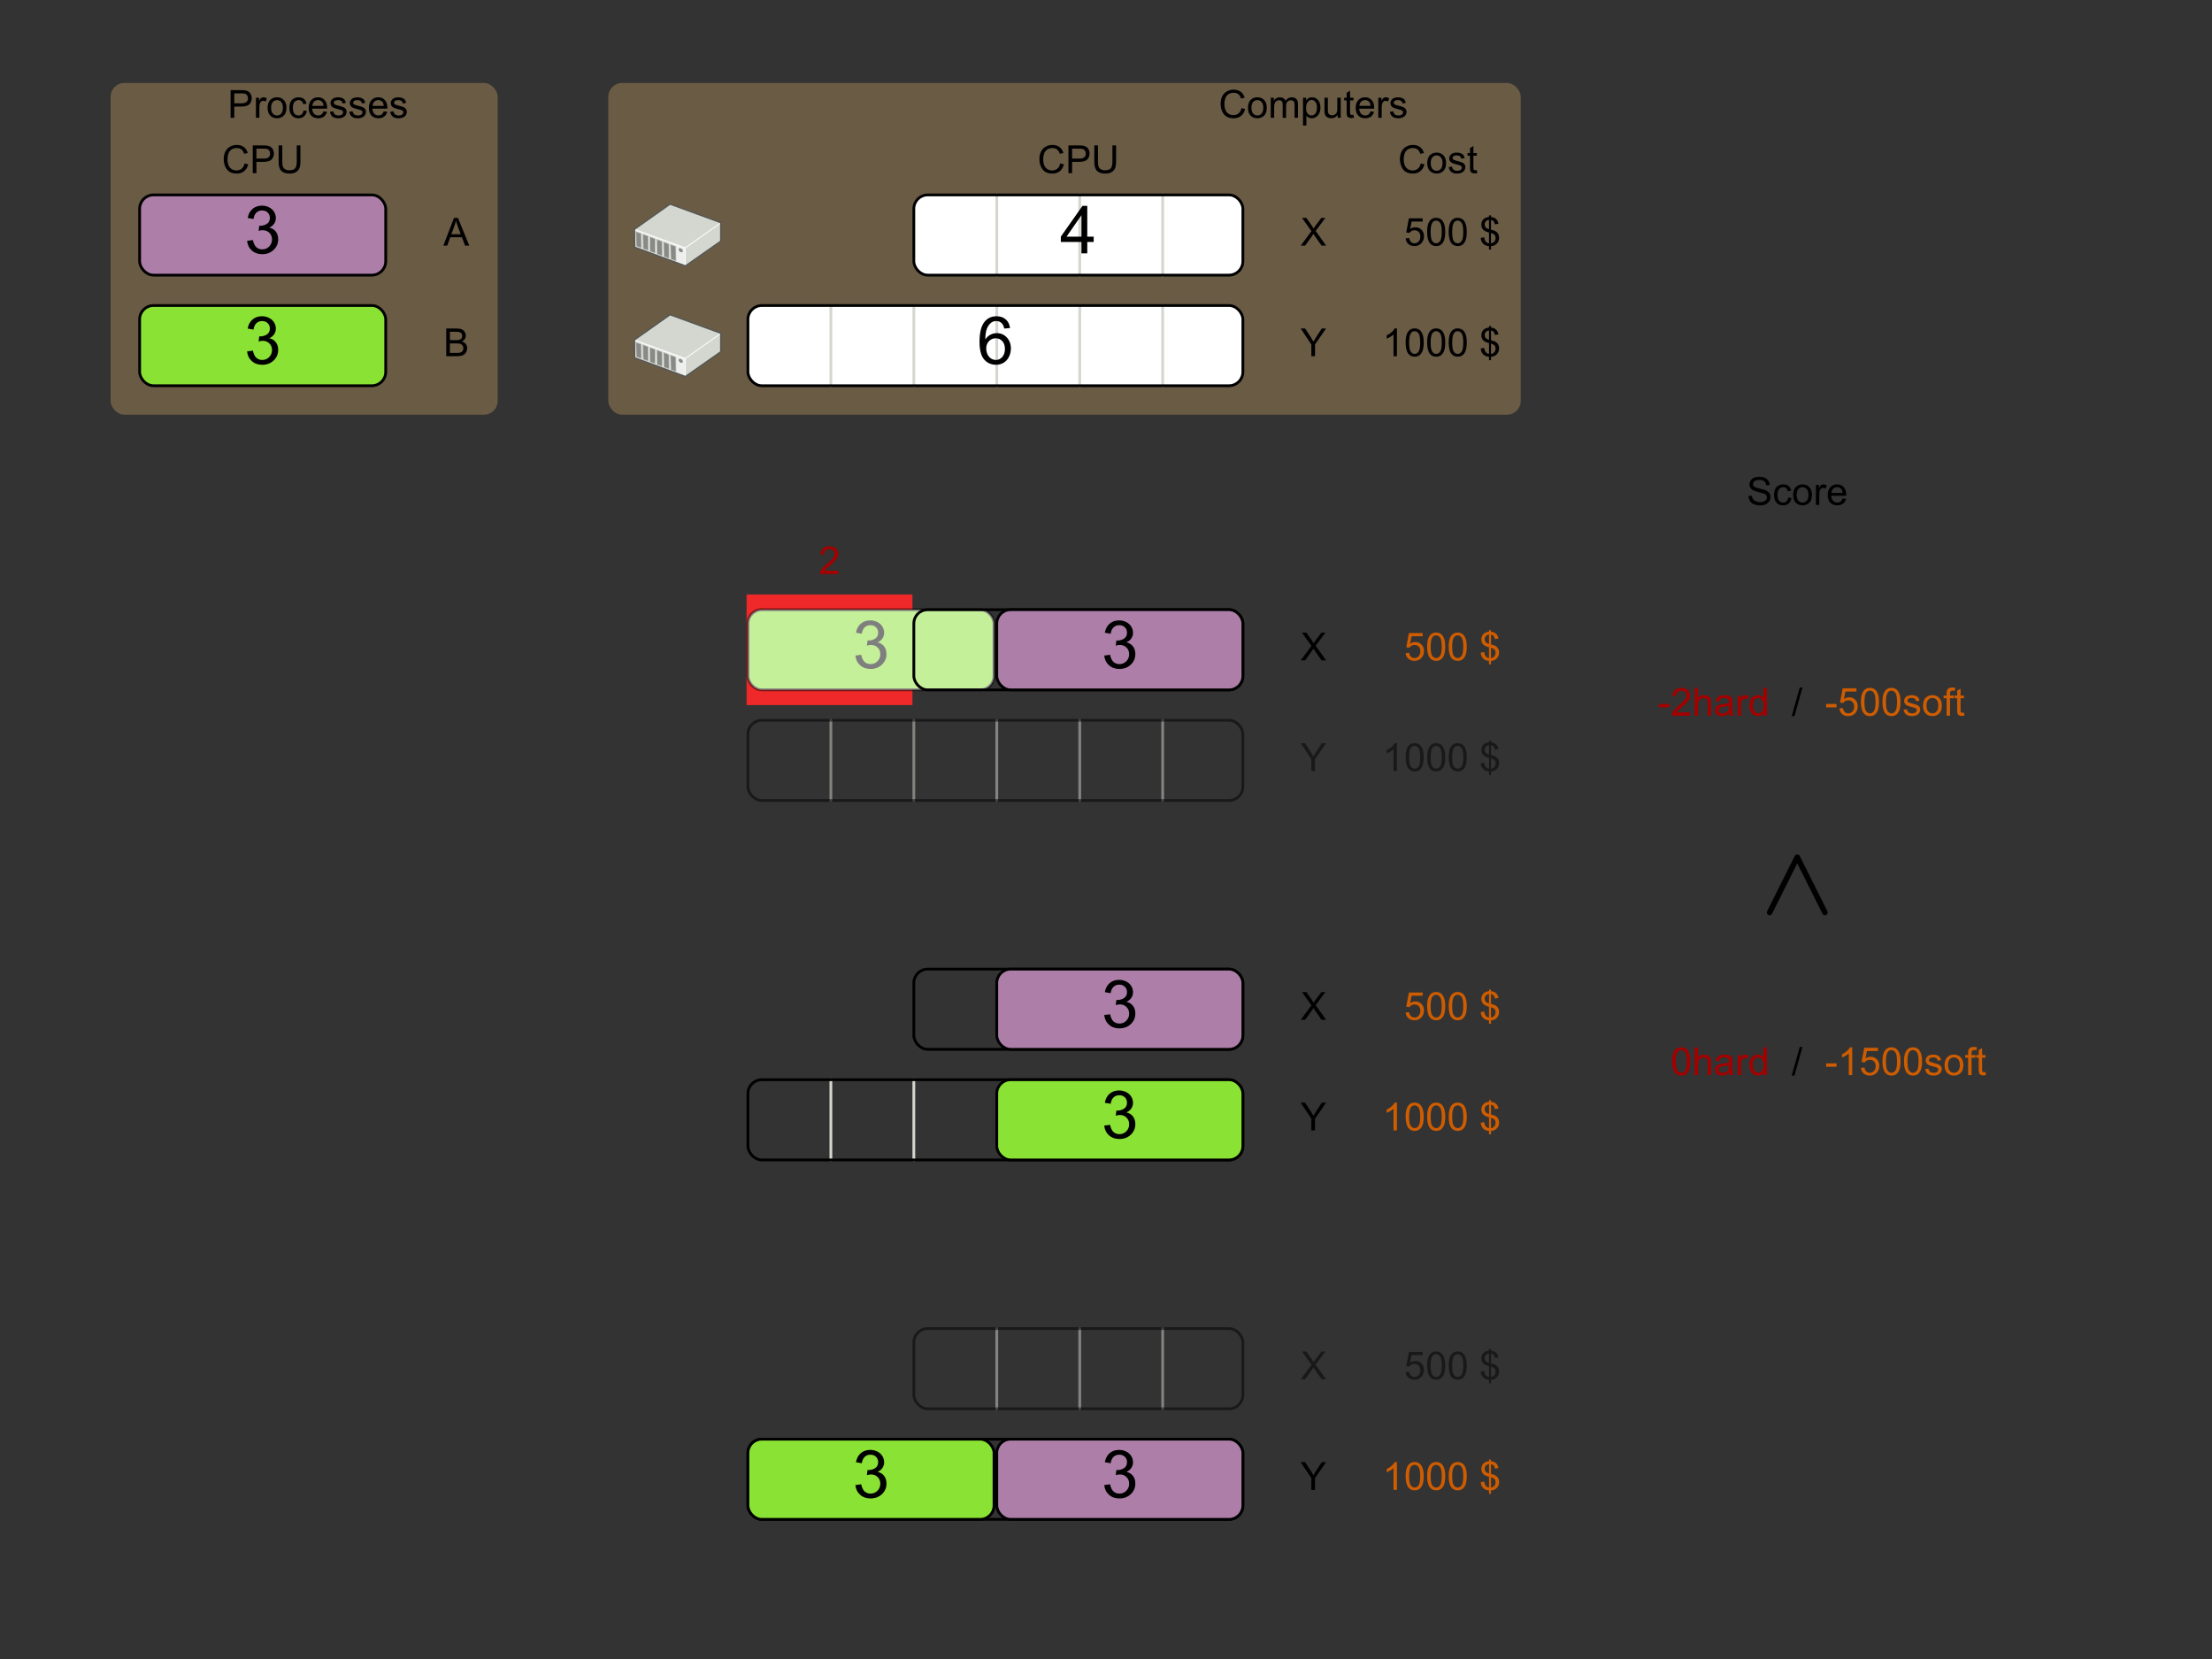 <?xml version="1.0" encoding="UTF-8" standalone="no"?>
<!-- Created with Inkscape (http://www.inkscape.org/) -->

<svg
   width="800"
   height="600"
   id="svg2"
   version="1.1"
   xmlns="http://www.w3.org/2000/svg"
   xmlns:svg="http://www.w3.org/2000/svg"
   xmlns:rdf="http://www.w3.org/1999/02/22-rdf-syntax-ns#"
   xmlns:cc="http://creativecommons.org/ns#"
   xmlns:dc="http://purl.org/dc/elements/1.1/">
  <rect width="100%" height="100%" fill="#333333" stroke="none"/>
  <defs
     id="defs4" />
  <g
     id="layer1"
     transform="translate(0,-452.362)"
     style="display:inline">
    <rect
       ry="5"
       rx="5"
       y="482.362"
       x="40"
       height="120"
       width="140"
       id="rect3377"
       style="fill:#e9b96e;fill-opacity:1;stroke:none;opacity:0.3" />
    <rect
       style="opacity:0.3;fill:#e9b96e;fill-opacity:1;stroke:none"
       id="rect3726"
       width="330"
       height="120"
       x="220"
       y="482.362"
       rx="5"
       ry="5" />
    <rect
       ry="5"
       rx="5"
       y="522.862"
       x="330.5"
       height="29"
       width="119"
       id="rect3728"
       style="fill:#ffffff;fill-opacity:1;stroke:none" />
    <path
       style="color:#000000;fill:none;stroke:#d3d7cf;stroke-width:1px;stroke-linecap:round;stroke-linejoin:round;stroke-miterlimit:4;stroke-opacity:1;stroke-dasharray:none;stroke-dashoffset:0;marker:none;visibility:visible;display:inline;overflow:visible;enable-background:accumulate"
       d="m 360.5,522.862 0,29"
       id="path4175-6" />
    <rect
       style="fill:#ffffff;fill-opacity:1;stroke:none"
       id="rect3730"
       width="179"
       height="29"
       x="270.5"
       y="562.862"
       rx="5"
       ry="5" />
    <path
       style="color:#000000;fill:none;stroke:#d3d7cf;stroke-width:1px;stroke-linecap:round;stroke-linejoin:round;stroke-miterlimit:4;stroke-opacity:1;stroke-dasharray:none;stroke-dashoffset:0;marker:none;visibility:visible;display:inline;overflow:visible;enable-background:accumulate"
       d="m 300.5,562.862 0,29"
       id="path4199" />
    <path
       id="path4201"
       d="m 330.5,562.862 0,29"
       style="color:#000000;fill:none;stroke:#d3d7cf;stroke-width:1px;stroke-linecap:round;stroke-linejoin:round;stroke-miterlimit:4;stroke-opacity:1;stroke-dasharray:none;stroke-dashoffset:0;marker:none;visibility:visible;display:inline;overflow:visible;enable-background:accumulate" />
    <path
       style="color:#000000;fill:none;stroke:#d3d7cf;stroke-width:1px;stroke-linecap:round;stroke-linejoin:round;stroke-miterlimit:4;stroke-opacity:1;stroke-dasharray:none;stroke-dashoffset:0;marker:none;visibility:visible;display:inline;overflow:visible;enable-background:accumulate"
       d="m 360.5,562.862 0,29"
       id="path4203" />
    <path
       id="path4205"
       d="m 390.5,562.862 0,29"
       style="color:#000000;fill:none;stroke:#d3d7cf;stroke-width:1px;stroke-linecap:round;stroke-linejoin:round;stroke-miterlimit:4;stroke-opacity:1;stroke-dasharray:none;stroke-dashoffset:0;marker:none;visibility:visible;display:inline;overflow:visible;enable-background:accumulate" />
    <path
       style="color:#000000;fill:none;stroke:#d3d7cf;stroke-width:1px;stroke-linecap:round;stroke-linejoin:round;stroke-miterlimit:4;stroke-opacity:1;stroke-dasharray:none;stroke-dashoffset:0;marker:none;visibility:visible;display:inline;overflow:visible;enable-background:accumulate"
       d="m 420.5,562.862 0,29"
       id="path4207" />
    <path
       style="color:#000000;fill:none;stroke:#d3d7cf;stroke-width:1px;stroke-linecap:round;stroke-linejoin:round;stroke-miterlimit:4;stroke-opacity:1;stroke-dasharray:none;stroke-dashoffset:0;marker:none;visibility:visible;display:inline;overflow:visible;enable-background:accumulate"
       d="m 390.5,522.862 0,29"
       id="path4175" />
    <path
       id="path4177"
       d="m 420.5,522.862 0,29"
       style="color:#000000;fill:none;stroke:#d3d7cf;stroke-width:1px;stroke-linecap:round;stroke-linejoin:round;stroke-miterlimit:4;stroke-opacity:1;stroke-dasharray:none;stroke-dashoffset:0;marker:none;visibility:visible;display:inline;overflow:visible;enable-background:accumulate" />
    <g
       id="g3667"
       transform="translate(-30,-80)">
      <rect
         ry="5"
         rx="5"
         y="602.862"
         x="80.5"
         height="29"
         width="89"
         id="rect2851-41"
         style="fill:#ad7fa8;stroke:#000000;stroke-width:1;stroke-linecap:round;stroke-linejoin:round;stroke-miterlimit:4;stroke-dasharray:none" />
      <path
         style="font-size:14.485px;line-height:1.25;font-family:'Liberation Sans';-inkscape-font-specification:'Liberation Sans, Normal';text-align:center;text-anchor:middle"
         d="m 283.498,83.121 1.273,-0.17 q 0.219,1.082 0.743,1.563 0.53,0.474 1.287,0.474 0.898,0 1.514,-0.622 0.622,-0.622 0.622,-1.542 0,-0.877 -0.573,-1.443 -0.573,-0.573 -1.457,-0.573 -0.361,0 -0.898,0.141 l 0.141,-1.117 q 0.127,0.014 0.205,0.014 0.813,0 1.464,-0.424 0.651,-0.424 0.651,-1.308 0,-0.7 -0.474,-1.16 -0.474,-0.46 -1.224,-0.46 -0.743,0 -1.238,0.467 -0.495,0.467 -0.637,1.4 l -1.273,-0.226 q 0.233,-1.28 1.061,-1.98 0.828,-0.707 2.058,-0.707 0.849,0 1.563,0.368 0.714,0.361 1.089,0.99 0.382,0.629 0.382,1.337 0,0.672 -0.361,1.224 -0.361,0.552 -1.068,0.877 0.919,0.212 1.429,0.884 0.509,0.665 0.509,1.669 0,1.358 -0.99,2.306 -0.99,0.941 -2.504,0.941 -1.365,0 -2.27,-0.813 -0.898,-0.813 -1.026,-2.108 z"
         id="flowRoot3154-5"
         transform="matrix(1.657,0,0,1.657,-350.394,481.722)"
         aria-label="3&#10; " />
    </g>
    <g
       id="g3674"
       transform="translate(-30,-130)">
      <rect
         style="fill:#8ae234;stroke:#000000;stroke-width:1;stroke-linecap:round;stroke-linejoin:round;stroke-miterlimit:4;stroke-dasharray:none"
         id="rect3202"
         width="89"
         height="29"
         x="80.5"
         y="692.862"
         rx="5"
         ry="5" />
      <path
         style="font-size:14.485px;line-height:1.25;font-family:'Liberation Sans';-inkscape-font-specification:'Liberation Sans, Normal';text-align:center;text-anchor:middle"
         d="m 265.392,83.121 1.273,-0.17 q 0.219,1.082 0.743,1.563 0.53,0.474 1.287,0.474 0.898,0 1.514,-0.622 0.622,-0.622 0.622,-1.542 0,-0.877 -0.573,-1.443 -0.573,-0.573 -1.457,-0.573 -0.361,0 -0.898,0.141 l 0.141,-1.117 q 0.127,0.014 0.205,0.014 0.813,0 1.464,-0.424 0.651,-0.424 0.651,-1.308 0,-0.7 -0.474,-1.16 -0.474,-0.46 -1.224,-0.46 -0.743,0 -1.238,0.467 -0.495,0.467 -0.637,1.4 l -1.273,-0.226 q 0.233,-1.28 1.061,-1.98 0.828,-0.707 2.058,-0.707 0.849,0 1.563,0.368 0.714,0.361 1.089,0.99 0.382,0.629 0.382,1.337 0,0.672 -0.361,1.224 -0.361,0.552 -1.068,0.877 0.919,0.212 1.429,0.884 0.509,0.665 0.509,1.669 0,1.358 -0.99,2.306 -0.99,0.941 -2.504,0.941 -1.365,0 -2.27,-0.813 -0.898,-0.813 -1.026,-2.108 z"
         id="flowRoot3224"
         transform="matrix(1.657,0,0,1.657,-320.394,571.722)"
         aria-label="3" />
    </g>
    <rect
       style="fill:none;stroke:#000000;stroke-width:1;stroke-linecap:round;stroke-linejoin:round;stroke-miterlimit:4;stroke-dasharray:none"
       id="rect3324"
       width="119"
       height="29"
       x="330.5"
       y="522.862"
       rx="5"
       ry="5" />
    <rect
       ry="5"
       rx="5"
       y="562.862"
       x="270.5"
       height="29"
       width="179"
       id="rect3326"
       style="fill:none;stroke:#000000;stroke-width:1;stroke-linecap:round;stroke-linejoin:round;stroke-miterlimit:4;stroke-dasharray:none" />
    <path
       style="font-size:14.485px;line-height:1.25;font-family:'Liberation Sans';-inkscape-font-specification:'Liberation Sans, Normal';text-align:center;text-anchor:middle"
       d="m 308.696,85.858 v -2.483 h -4.498 v -1.167 l 4.732,-6.719 h 1.04 v 6.719 h 1.4 v 1.167 h -1.4 v 2.483 z m 0,-3.65 v -4.675 l -3.246,4.675 z"
       id="flowRoot3328"
       transform="matrix(1.657,0,0,1.657,-120.394,401.722)"
       aria-label="4" />
    <path
       style="font-size:14.485px;line-height:1.25;font-family:'Liberation Sans';-inkscape-font-specification:'Liberation Sans, Normal';text-align:center;text-anchor:middle"
       d="m 281.044,78.028 -1.266,0.099 q -0.17,-0.75 -0.481,-1.089 -0.516,-0.545 -1.273,-0.545 -0.608,0 -1.068,0.339 -0.601,0.439 -0.948,1.28 -0.347,0.842 -0.361,2.398 0.46,-0.7 1.125,-1.04 0.665,-0.339 1.393,-0.339 1.273,0 2.164,0.941 0.898,0.934 0.898,2.419 0,0.976 -0.424,1.818 -0.417,0.835 -1.153,1.28 -0.736,0.446 -1.669,0.446 -1.591,0 -2.596,-1.167 -1.004,-1.174 -1.004,-3.862 0,-3.006 1.11,-4.371 0.969,-1.188 2.61,-1.188 1.224,0 2.002,0.686 0.785,0.686 0.941,1.895 z m -5.198,4.47 q 0,0.658 0.276,1.259 0.283,0.601 0.785,0.919 0.502,0.311 1.054,0.311 0.806,0 1.386,-0.651 0.58,-0.651 0.58,-1.768 0,-1.075 -0.573,-1.69 -0.573,-0.622 -1.443,-0.622 -0.863,0 -1.464,0.622 -0.601,0.615 -0.601,1.62 z"
       id="flowRoot3336"
       transform="matrix(1.657,0,0,1.657,-100.394,441.722)"
       aria-label="6" />
    <path
       style="font-size:14px;line-height:1.25;font-family:'Liberation Sans';-inkscape-font-specification:'Liberation Sans, Normal';text-align:center;text-anchor:middle"
       d="m 473.451,72.874 1.326,0.335 q -0.417,1.634 -1.504,2.495 -1.08,0.854 -2.646,0.854 -1.62,0 -2.639,-0.656 -1.012,-0.663 -1.545,-1.914 -0.526,-1.251 -0.526,-2.687 0,-1.565 0.595,-2.728 0.602,-1.169 1.702,-1.771 1.107,-0.608 2.434,-0.608 1.504,0 2.529,0.766 1.025,0.766 1.429,2.153 l -1.306,0.308 q -0.349,-1.094 -1.012,-1.593 -0.663,-0.499 -1.668,-0.499 -1.155,0 -1.935,0.554 -0.772,0.554 -1.087,1.49 -0.314,0.93 -0.314,1.921 0,1.278 0.369,2.235 0.376,0.95 1.162,1.422 0.786,0.472 1.702,0.472 1.114,0 1.887,-0.643 0.772,-0.643 1.046,-1.907 z m 2.96,3.514 V 66.366 h 3.78 q 0.998,0 1.524,0.096 0.738,0.123 1.237,0.472 0.499,0.342 0.8,0.964 0.308,0.622 0.308,1.367 0,1.278 -0.813,2.167 -0.813,0.882 -2.939,0.882 h -2.57 v 4.074 z m 1.326,-5.257 h 2.591 q 1.285,0 1.825,-0.479 0.54,-0.479 0.54,-1.347 0,-0.629 -0.321,-1.073 -0.314,-0.451 -0.834,-0.595 -0.335,-0.089 -1.237,-0.089 h -2.563 z m 14.588,-4.765 h 1.326 v 5.79 q 0,1.511 -0.342,2.399 -0.342,0.889 -1.237,1.449 -0.889,0.554 -2.338,0.554 -1.408,0 -2.304,-0.485 -0.895,-0.485 -1.278,-1.401 -0.383,-0.923 -0.383,-2.516 v -5.79 h 1.326 v 5.783 q 0,1.306 0.239,1.928 0.246,0.615 0.834,0.95 0.595,0.335 1.449,0.335 1.463,0 2.085,-0.663 0.622,-0.663 0.622,-2.55 z"
       id="flowRoot3472-8"
       transform="translate(-90,438.585)"
       aria-label="CPU" />
    <g
       id="g3709"
       transform="translate(0,20)" />
    <path
       style="font-size:14px;line-height:1.25;font-family:'Liberation Sans';-inkscape-font-specification:'Liberation Sans, Normal';text-align:center;text-anchor:middle"
       d="m 428.451,62.874 1.326,0.335 q -0.417,1.634 -1.504,2.495 -1.08,0.854 -2.646,0.854 -1.62,0 -2.639,-0.656 -1.012,-0.663 -1.545,-1.914 -0.526,-1.251 -0.526,-2.687 0,-1.565 0.595,-2.728 0.602,-1.169 1.702,-1.771 1.107,-0.608 2.434,-0.608 1.504,0 2.529,0.766 1.025,0.766 1.429,2.153 l -1.306,0.308 q -0.349,-1.094 -1.012,-1.593 -0.663,-0.499 -1.668,-0.499 -1.155,0 -1.935,0.554 -0.772,0.554 -1.087,1.49 -0.314,0.93 -0.314,1.921 0,1.278 0.369,2.235 0.376,0.95 1.162,1.422 0.786,0.472 1.702,0.472 1.114,0 1.887,-0.643 0.772,-0.643 1.046,-1.907 z m 2.96,3.514 V 56.366 h 3.78 q 0.998,0 1.524,0.096 0.738,0.123 1.237,0.472 0.499,0.342 0.8,0.964 0.308,0.622 0.308,1.367 0,1.278 -0.813,2.167 -0.813,0.882 -2.939,0.882 h -2.57 v 4.074 z m 1.326,-5.257 h 2.591 q 1.285,0 1.825,-0.479 0.54,-0.479 0.54,-1.347 0,-0.629 -0.321,-1.073 -0.314,-0.451 -0.834,-0.595 -0.335,-0.089 -1.237,-0.089 h -2.563 z m 14.588,-4.765 h 1.326 v 5.79 q 0,1.511 -0.342,2.399 -0.342,0.889 -1.237,1.449 -0.889,0.554 -2.338,0.554 -1.408,0 -2.304,-0.485 -0.895,-0.485 -1.278,-1.401 -0.383,-0.923 -0.383,-2.516 v -5.79 h 1.326 v 5.783 q 0,1.306 0.239,1.928 0.246,0.615 0.834,0.95 0.595,0.335 1.449,0.335 1.463,0 2.085,-0.663 0.622,-0.663 0.622,-2.55 z"
       id="flowRoot3985"
       transform="translate(-340,448.585)"
       aria-label="CPU" />
    <flowRoot
       xml:space="preserve"
       id="flowRoot4157"
       style="font-style:normal;font-weight:normal;line-height:0.01%;font-family:sans-serif;letter-spacing:0px;word-spacing:0px;fill:#000000;fill-opacity:1;stroke:none"><flowRegion
         id="flowRegion4159"
         style="font-family:sans-serif"><rect
           id="rect4161"
           width="10.955"
           height="72.472"
           x="16.011"
           y="-53.933" /></flowRegion><flowPara
         id="flowPara4163"
         style="font-size:40px;line-height:1.25;font-family:sans-serif"> </flowPara></flowRoot>
    <path
       style="font-size:14px;line-height:1.25;font-family:'Liberation Sans';-inkscape-font-specification:'Liberation Sans, Normal';text-align:center;text-anchor:middle"
       d="m 350.393,97.72 3.876,-5.223 -3.418,-4.799 h 1.579 l 1.818,2.57 q 0.567,0.8 0.807,1.23 0.335,-0.547 0.793,-1.142 l 2.017,-2.659 h 1.442 l -3.521,4.724 3.794,5.298 h -1.641 l -2.522,-3.575 q -0.212,-0.308 -0.438,-0.67 -0.335,0.547 -0.479,0.752 l -2.516,3.493 z"
       id="flowRoot3709"
       transform="translate(120.031,443.471)"
       aria-label="X" />
    <path
       style="font-size:14px;line-height:1.25;font-family:'Liberation Sans';-inkscape-font-specification:'Liberation Sans, Normal';text-align:center;text-anchor:middle"
       d="M 354.234,97.72 V 93.475 l -3.862,-5.776 h 1.613 l 1.976,3.021 q 0.547,0.848 1.019,1.695 0.451,-0.786 1.094,-1.771 l 1.941,-2.946 h 1.545 l -3.999,5.776 v 4.245 z"
       id="flowRoot3717"
       transform="translate(120.031,483.471)"
       aria-label="Y" />
    <path
       style="font-size:14px;line-height:1.25;font-family:'Liberation Sans';-inkscape-font-specification:'Liberation Sans, Normal'"
       d="m 353.36,95.095 1.292,-0.109 q 0.144,0.943 0.663,1.422 0.526,0.472 1.265,0.472 0.889,0 1.504,-0.67 0.615,-0.67 0.615,-1.777 0,-1.053 -0.595,-1.661 -0.588,-0.608 -1.545,-0.608 -0.595,0 -1.073,0.273 -0.479,0.267 -0.752,0.697 l -1.155,-0.15 0.971,-5.147 h 4.983 v 1.176 h -3.999 l -0.54,2.693 q 0.902,-0.629 1.894,-0.629 1.312,0 2.215,0.909 0.902,0.909 0.902,2.338 0,1.36 -0.793,2.352 -0.964,1.217 -2.632,1.217 -1.367,0 -2.235,-0.766 -0.861,-0.766 -0.984,-2.03 z m 7.786,-2.317 q 0,-1.777 0.362,-2.857 0.369,-1.087 1.087,-1.675 0.725,-0.588 1.818,-0.588 0.807,0 1.415,0.328 0.608,0.321 1.005,0.937 0.396,0.608 0.622,1.49 0.226,0.875 0.226,2.365 0,1.764 -0.362,2.851 -0.362,1.08 -1.087,1.675 -0.718,0.588 -1.818,0.588 -1.449,0 -2.276,-1.039 -0.991,-1.251 -0.991,-4.074 z m 1.265,0 q 0,2.468 0.574,3.288 0.581,0.813 1.429,0.813 0.848,0 1.422,-0.82 0.581,-0.82 0.581,-3.281 0,-2.475 -0.581,-3.288 -0.574,-0.813 -1.436,-0.813 -0.848,0 -1.354,0.718 -0.636,0.916 -0.636,3.384 z m 6.521,0 q 0,-1.777 0.362,-2.857 0.369,-1.087 1.087,-1.675 0.725,-0.588 1.818,-0.588 0.807,0 1.415,0.328 0.608,0.321 1.005,0.937 0.396,0.608 0.622,1.49 0.226,0.875 0.226,2.365 0,1.764 -0.362,2.851 -0.362,1.08 -1.087,1.675 -0.718,0.588 -1.818,0.588 -1.449,0 -2.276,-1.039 -0.991,-1.251 -0.991,-4.074 z m 1.265,0 q 0,2.468 0.574,3.288 0.581,0.813 1.429,0.813 0.848,0 1.422,-0.82 0.581,-0.82 0.581,-3.281 0,-2.475 -0.581,-3.288 -0.574,-0.813 -1.436,-0.813 -0.848,0 -1.354,0.718 -0.636,0.916 -0.636,3.384 z m 13.316,6.385 v -1.23 q -0.923,-0.116 -1.504,-0.41 -0.574,-0.301 -0.998,-0.964 -0.417,-0.663 -0.485,-1.62 l 1.237,-0.232 q 0.144,0.991 0.506,1.456 0.52,0.656 1.244,0.731 v -3.917 q -0.759,-0.144 -1.552,-0.588 -0.588,-0.328 -0.909,-0.909 -0.314,-0.581 -0.314,-1.319 0,-1.312 0.93,-2.126 0.622,-0.547 1.846,-0.67 v -0.588 h 0.725 v 0.588 q 1.073,0.103 1.702,0.629 0.807,0.67 0.971,1.839 l -1.271,0.191 q -0.109,-0.725 -0.458,-1.107 -0.342,-0.39 -0.943,-0.513 v 3.548 q 0.93,0.232 1.23,0.362 0.574,0.253 0.937,0.615 0.362,0.362 0.554,0.861 0.198,0.499 0.198,1.08 0,1.278 -0.813,2.133 -0.813,0.854 -2.105,0.916 v 1.244 z m 0,-10.773 q -0.718,0.109 -1.135,0.574 -0.41,0.465 -0.41,1.101 0,0.629 0.349,1.053 0.355,0.424 1.196,0.677 z m 0.725,8.504 q 0.718,-0.089 1.183,-0.622 0.472,-0.533 0.472,-1.319 0,-0.67 -0.335,-1.073 -0.328,-0.41 -1.319,-0.731 z"
       id="flowRoot3709-0"
       transform="translate(155,443.471)"
       aria-label="  500 $" />
    <path
       style="font-size:14px;line-height:1.25;font-family:'Liberation Sans';-inkscape-font-specification:'Liberation Sans, Normal'"
       d="m 350.216,97.72 h -1.23 v -7.841 q -0.444,0.424 -1.169,0.848 -0.718,0.424 -1.292,0.636 v -1.189 q 1.032,-0.485 1.805,-1.176 0.772,-0.69 1.094,-1.34 h 0.793 z m 3.151,-4.942 q 0,-1.777 0.362,-2.857 0.369,-1.087 1.087,-1.675 0.725,-0.588 1.818,-0.588 0.807,0 1.415,0.328 0.608,0.321 1.005,0.937 0.396,0.608 0.622,1.49 0.226,0.875 0.226,2.365 0,1.764 -0.362,2.851 -0.362,1.08 -1.087,1.675 -0.718,0.588 -1.818,0.588 -1.449,0 -2.276,-1.039 -0.991,-1.251 -0.991,-4.074 z m 1.265,0 q 0,2.468 0.574,3.288 0.581,0.813 1.429,0.813 0.848,0 1.422,-0.82 0.581,-0.82 0.581,-3.281 0,-2.475 -0.581,-3.288 -0.574,-0.813 -1.436,-0.813 -0.848,0 -1.354,0.718 -0.636,0.916 -0.636,3.384 z m 6.521,0 q 0,-1.777 0.362,-2.857 0.369,-1.087 1.087,-1.675 0.725,-0.588 1.818,-0.588 0.807,0 1.415,0.328 0.608,0.321 1.005,0.937 0.396,0.608 0.622,1.49 0.226,0.875 0.226,2.365 0,1.764 -0.362,2.851 -0.362,1.08 -1.087,1.675 -0.718,0.588 -1.818,0.588 -1.449,0 -2.276,-1.039 -0.991,-1.251 -0.991,-4.074 z m 1.265,0 q 0,2.468 0.574,3.288 0.581,0.813 1.429,0.813 0.848,0 1.422,-0.82 0.581,-0.82 0.581,-3.281 0,-2.475 -0.581,-3.288 -0.574,-0.813 -1.436,-0.813 -0.848,0 -1.354,0.718 -0.636,0.916 -0.636,3.384 z m 6.521,0 q 0,-1.777 0.362,-2.857 0.369,-1.087 1.087,-1.675 0.725,-0.588 1.818,-0.588 0.807,0 1.415,0.328 0.608,0.321 1.005,0.937 0.396,0.608 0.622,1.49 0.226,0.875 0.226,2.365 0,1.764 -0.362,2.851 -0.362,1.08 -1.087,1.675 -0.718,0.588 -1.818,0.588 -1.449,0 -2.276,-1.039 -0.991,-1.251 -0.991,-4.074 z m 1.265,0 q 0,2.468 0.574,3.288 0.581,0.813 1.429,0.813 0.848,0 1.422,-0.82 0.581,-0.82 0.581,-3.281 0,-2.475 -0.581,-3.288 -0.574,-0.813 -1.436,-0.813 -0.848,0 -1.354,0.718 -0.636,0.916 -0.636,3.384 z m 13.316,6.385 v -1.23 q -0.923,-0.116 -1.504,-0.41 -0.574,-0.301 -0.998,-0.964 -0.417,-0.663 -0.485,-1.62 l 1.237,-0.232 q 0.144,0.991 0.506,1.456 0.52,0.656 1.244,0.731 v -3.917 q -0.759,-0.144 -1.552,-0.588 -0.588,-0.328 -0.909,-0.909 -0.314,-0.581 -0.314,-1.319 0,-1.312 0.93,-2.126 0.622,-0.547 1.846,-0.67 v -0.588 h 0.725 v 0.588 q 1.073,0.103 1.702,0.629 0.807,0.67 0.971,1.839 l -1.271,0.191 q -0.109,-0.725 -0.458,-1.107 -0.342,-0.39 -0.943,-0.513 v 3.548 q 0.93,0.232 1.23,0.362 0.574,0.253 0.937,0.615 0.362,0.362 0.554,0.861 0.198,0.499 0.198,1.08 0,1.278 -0.813,2.133 -0.813,0.854 -2.105,0.916 v 1.244 z m 0,-10.773 q -0.718,0.109 -1.135,0.574 -0.41,0.465 -0.41,1.101 0,0.629 0.349,1.053 0.355,0.424 1.196,0.677 z m 0.725,8.504 q 0.718,-0.089 1.183,-0.622 0.472,-0.533 0.472,-1.319 0,-0.67 -0.335,-1.073 -0.328,-0.41 -1.319,-0.731 z"
       id="flowRoot3717-4"
       transform="translate(155,483.471)"
       aria-label="1000 $" />
    <path
       style="font-size:14px;line-height:1.25;font-family:'Liberation Sans';-inkscape-font-specification:'Liberation Sans, Normal';text-align:center;text-anchor:middle"
       d="m 223.837,92.874 1.326,0.335 q -0.417,1.634 -1.504,2.495 -1.08,0.854 -2.646,0.854 -1.62,0 -2.639,-0.656 -1.012,-0.663 -1.545,-1.914 -0.526,-1.251 -0.526,-2.687 0,-1.565 0.595,-2.728 0.602,-1.169 1.702,-1.771 1.107,-0.608 2.434,-0.608 1.504,0 2.529,0.766 1.025,0.766 1.429,2.153 l -1.306,0.308 q -0.349,-1.094 -1.012,-1.593 -0.663,-0.499 -1.668,-0.499 -1.155,0 -1.935,0.554 -0.772,0.554 -1.087,1.49 -0.314,0.93 -0.314,1.921 0,1.278 0.369,2.235 0.376,0.95 1.162,1.422 0.786,0.472 1.702,0.472 1.114,0 1.887,-0.643 0.772,-0.643 1.046,-1.907 z m 2.345,-0.116 q 0,-2.017 1.121,-2.987 0.937,-0.807 2.283,-0.807 1.497,0 2.447,0.984 0.95,0.978 0.95,2.707 0,1.401 -0.424,2.208 -0.417,0.8 -1.224,1.244 -0.8,0.444 -1.75,0.444 -1.524,0 -2.468,-0.978 -0.937,-0.978 -0.937,-2.816 z m 1.265,0 q 0,1.395 0.608,2.092 0.608,0.69 1.531,0.69 0.916,0 1.524,-0.697 0.608,-0.697 0.608,-2.126 0,-1.347 -0.615,-2.037 -0.608,-0.697 -1.518,-0.697 -0.923,0 -1.531,0.69 -0.608,0.69 -0.608,2.085 z m 6.487,1.463 1.217,-0.191 q 0.103,0.731 0.567,1.121 0.472,0.39 1.312,0.39 0.848,0 1.258,-0.342 0.41,-0.349 0.41,-0.813 0,-0.417 -0.362,-0.656 -0.253,-0.164 -1.258,-0.417 -1.354,-0.342 -1.88,-0.588 -0.52,-0.253 -0.793,-0.69 -0.267,-0.444 -0.267,-0.978 0,-0.485 0.219,-0.896 0.226,-0.417 0.608,-0.69 0.287,-0.212 0.779,-0.355 0.499,-0.15 1.066,-0.15 0.854,0 1.497,0.246 0.649,0.246 0.957,0.67 0.308,0.417 0.424,1.121 l -1.203,0.164 q -0.082,-0.561 -0.479,-0.875 -0.39,-0.314 -1.107,-0.314 -0.848,0 -1.21,0.28 -0.362,0.28 -0.362,0.656 0,0.239 0.15,0.431 0.15,0.198 0.472,0.328 0.185,0.068 1.087,0.314 1.306,0.349 1.818,0.574 0.52,0.219 0.813,0.643 0.294,0.424 0.294,1.053 0,0.615 -0.362,1.162 -0.355,0.54 -1.032,0.841 -0.677,0.294 -1.531,0.294 -1.415,0 -2.16,-0.588 -0.738,-0.588 -0.943,-1.743 z m 10.179,1.066 0.178,1.087 q -0.52,0.109 -0.93,0.109 -0.67,0 -1.039,-0.212 -0.369,-0.212 -0.52,-0.554 -0.15,-0.349 -0.15,-1.456 v -4.177 h -0.902 V 89.128 h 0.902 v -1.798 l 1.224,-0.738 v 2.536 h 1.237 v 0.957 h -1.237 v 4.245 q 0,0.526 0.061,0.677 0.068,0.15 0.212,0.239 0.15,0.089 0.424,0.089 0.205,0 0.54,-0.048 z"
       id="flowRoot3472"
       transform="translate(290,418.585)"
       aria-label="Cost" />
    <path
       style="font-size:14px;line-height:1.25;font-family:'Liberation Sans';-inkscape-font-specification:'Liberation Sans, Normal';text-align:center;text-anchor:middle"
       d="m 313.996,106.655 1.326,0.335 q -0.417,1.634 -1.504,2.495 -1.08,0.854 -2.646,0.854 -1.62,0 -2.639,-0.656 -1.012,-0.663 -1.545,-1.914 -0.526,-1.251 -0.526,-2.687 0,-1.565 0.595,-2.728 0.602,-1.169 1.702,-1.771 1.107,-0.608 2.434,-0.608 1.504,0 2.529,0.766 1.025,0.766 1.429,2.153 l -1.306,0.308 q -0.349,-1.094 -1.012,-1.593 -0.663,-0.499 -1.668,-0.499 -1.155,0 -1.935,0.554 -0.772,0.554 -1.087,1.49 -0.314,0.93 -0.314,1.921 0,1.278 0.369,2.235 0.376,0.95 1.162,1.422 0.786,0.472 1.702,0.472 1.114,0 1.887,-0.643 0.772,-0.643 1.046,-1.907 z m 2.345,-0.116 q 0,-2.017 1.121,-2.987 0.937,-0.807 2.283,-0.807 1.497,0 2.447,0.984 0.95,0.978 0.95,2.707 0,1.401 -0.424,2.208 -0.417,0.8 -1.224,1.244 -0.8,0.444 -1.75,0.444 -1.524,0 -2.468,-0.978 -0.937,-0.978 -0.937,-2.816 z m 1.265,0 q 0,1.395 0.608,2.092 0.608,0.69 1.531,0.69 0.916,0 1.524,-0.697 0.608,-0.697 0.608,-2.126 0,-1.347 -0.615,-2.037 -0.608,-0.697 -1.518,-0.697 -0.923,0 -1.531,0.69 -0.608,0.69 -0.608,2.085 z m 6.979,3.63 v -7.26 h 1.101 v 1.019 q 0.342,-0.533 0.909,-0.854 0.567,-0.328 1.292,-0.328 0.807,0 1.319,0.335 0.52,0.335 0.731,0.937 0.861,-1.271 2.242,-1.271 1.08,0 1.661,0.602 0.581,0.595 0.581,1.839 v 4.983 h -1.224 v -4.573 q 0,-0.738 -0.123,-1.06 -0.116,-0.328 -0.431,-0.526 -0.314,-0.198 -0.738,-0.198 -0.766,0 -1.271,0.513 -0.506,0.506 -0.506,1.627 v 4.218 h -1.23 v -4.717 q 0,-0.82 -0.301,-1.23 -0.301,-0.41 -0.984,-0.41 -0.52,0 -0.964,0.273 -0.438,0.273 -0.636,0.8 -0.198,0.526 -0.198,1.518 v 3.767 z m 11.662,2.782 v -10.042 h 1.121 v 0.943 q 0.396,-0.554 0.896,-0.827 0.499,-0.28 1.21,-0.28 0.93,0 1.641,0.479 0.711,0.479 1.073,1.354 0.362,0.868 0.362,1.907 0,1.114 -0.403,2.01 -0.396,0.889 -1.162,1.367 -0.759,0.472 -1.6,0.472 -0.615,0 -1.107,-0.26 -0.485,-0.26 -0.8,-0.656 v 3.534 z m 1.114,-6.371 q 0,1.401 0.567,2.071 0.567,0.67 1.374,0.67 0.82,0 1.401,-0.69 0.588,-0.697 0.588,-2.153 0,-1.388 -0.574,-2.078 -0.567,-0.69 -1.36,-0.69 -0.786,0 -1.395,0.738 -0.602,0.731 -0.602,2.133 z m 11.43,3.589 v -1.066 q -0.848,1.23 -2.304,1.23 -0.643,0 -1.203,-0.246 -0.554,-0.246 -0.827,-0.615 -0.267,-0.376 -0.376,-0.916 -0.075,-0.362 -0.075,-1.148 v -4.498 h 1.23 v 4.026 q 0,0.964 0.075,1.299 0.116,0.485 0.492,0.766 0.376,0.273 0.93,0.273 0.554,0 1.039,-0.28 0.485,-0.287 0.684,-0.772 0.205,-0.492 0.205,-1.422 v -3.89 h 1.23 v 7.26 z m 5.715,-1.101 0.178,1.087 q -0.52,0.109 -0.93,0.109 -0.67,0 -1.039,-0.212 -0.369,-0.212 -0.52,-0.554 -0.15,-0.349 -0.15,-1.456 v -4.177 h -0.902 v -0.957 h 0.902 v -1.798 l 1.224,-0.738 v 2.536 h 1.237 v 0.957 h -1.237 v 4.245 q 0,0.526 0.061,0.677 0.068,0.15 0.212,0.239 0.15,0.089 0.424,0.089 0.205,0 0.54,-0.048 z m 6.173,-1.237 1.271,0.157 q -0.301,1.114 -1.114,1.729 -0.813,0.615 -2.078,0.615 -1.593,0 -2.529,-0.978 -0.93,-0.984 -0.93,-2.755 0,-1.832 0.943,-2.844 0.943,-1.012 2.447,-1.012 1.456,0 2.379,0.991 0.923,0.991 0.923,2.789 0,0.109 -0.007,0.328 h -5.414 q 0.068,1.196 0.677,1.832 0.608,0.636 1.518,0.636 0.677,0 1.155,-0.355 0.479,-0.355 0.759,-1.135 z m -4.04,-1.989 h 4.054 q -0.082,-0.916 -0.465,-1.374 -0.588,-0.711 -1.524,-0.711 -0.848,0 -1.429,0.567 -0.574,0.567 -0.636,1.518 z m 6.843,4.327 v -7.26 h 1.107 v 1.101 q 0.424,-0.772 0.779,-1.019 0.362,-0.246 0.793,-0.246 0.622,0 1.265,0.396 l -0.424,1.142 q -0.451,-0.267 -0.902,-0.267 -0.403,0 -0.725,0.246 -0.321,0.239 -0.458,0.67 -0.205,0.656 -0.205,1.436 v 3.801 z m 4.184,-2.167 1.217,-0.191 q 0.103,0.731 0.567,1.121 0.472,0.39 1.312,0.39 0.848,0 1.258,-0.342 0.41,-0.349 0.41,-0.813 0,-0.417 -0.362,-0.656 -0.253,-0.164 -1.258,-0.417 -1.354,-0.342 -1.88,-0.588 -0.52,-0.253 -0.793,-0.69 -0.267,-0.444 -0.267,-0.978 0,-0.485 0.219,-0.895 0.226,-0.417 0.608,-0.69 0.287,-0.212 0.779,-0.355 0.499,-0.15 1.066,-0.15 0.854,0 1.497,0.246 0.649,0.246 0.957,0.67 0.308,0.417 0.424,1.121 l -1.203,0.164 q -0.082,-0.561 -0.479,-0.875 -0.39,-0.314 -1.107,-0.314 -0.848,0 -1.21,0.28 -0.362,0.28 -0.362,0.656 0,0.239 0.15,0.431 0.15,0.198 0.472,0.328 0.185,0.068 1.087,0.314 1.306,0.349 1.818,0.574 0.52,0.219 0.813,0.643 0.294,0.424 0.294,1.053 0,0.615 -0.362,1.162 -0.355,0.54 -1.032,0.841 -0.677,0.294 -1.531,0.294 -1.415,0 -2.16,-0.588 -0.738,-0.588 -0.943,-1.743 z"
       id="flowRoot4149"
       transform="translate(135,384.803)"
       aria-label="Computers" />
    <path
       style="font-size:14px;line-height:1.25;font-family:'Liberation Sans';-inkscape-font-specification:'Liberation Sans, Normal';text-align:center;text-anchor:middle"
       d="m 323.401,113.95 v -10.021 h 3.78 q 0.998,0 1.524,0.096 0.738,0.123 1.237,0.472 0.499,0.342 0.8,0.964 0.308,0.622 0.308,1.367 0,1.278 -0.813,2.167 -0.813,0.882 -2.939,0.882 h -2.57 v 4.074 z m 1.326,-5.257 h 2.591 q 1.285,0 1.825,-0.479 0.54,-0.479 0.54,-1.347 0,-0.629 -0.321,-1.073 -0.314,-0.451 -0.834,-0.595 -0.335,-0.089 -1.237,-0.089 h -2.563 z m 7.841,5.257 v -7.26 h 1.107 v 1.101 q 0.424,-0.772 0.779,-1.019 0.362,-0.246 0.793,-0.246 0.622,0 1.265,0.396 l -0.424,1.142 q -0.451,-0.267 -0.902,-0.267 -0.403,0 -0.725,0.246 -0.321,0.239 -0.458,0.67 -0.205,0.656 -0.205,1.436 v 3.801 z m 4.218,-3.63 q 0,-2.017 1.121,-2.987 0.937,-0.807 2.283,-0.807 1.497,0 2.447,0.984 0.95,0.978 0.95,2.707 0,1.401 -0.424,2.208 -0.417,0.8 -1.224,1.244 -0.8,0.444 -1.75,0.444 -1.524,0 -2.468,-0.978 -0.937,-0.978 -0.937,-2.816 z m 1.265,0 q 0,1.395 0.608,2.092 0.608,0.69 1.531,0.69 0.916,0 1.524,-0.697 0.608,-0.697 0.608,-2.126 0,-1.347 -0.615,-2.037 -0.608,-0.697 -1.518,-0.697 -0.923,0 -1.531,0.69 -0.608,0.69 -0.608,2.085 z m 11.717,0.971 1.21,0.157 q -0.198,1.251 -1.019,1.962 -0.813,0.704 -2.003,0.704 -1.49,0 -2.399,-0.971 -0.902,-0.978 -0.902,-2.796 0,-1.176 0.39,-2.058 0.39,-0.882 1.183,-1.319 0.8,-0.444 1.736,-0.444 1.183,0 1.935,0.602 0.752,0.595 0.964,1.695 l -1.196,0.185 q -0.171,-0.731 -0.608,-1.101 -0.431,-0.369 -1.046,-0.369 -0.93,0 -1.511,0.67 -0.581,0.663 -0.581,2.105 0,1.463 0.561,2.126 0.561,0.663 1.463,0.663 0.725,0 1.21,-0.444 0.485,-0.444 0.615,-1.367 z m 7.232,0.321 1.271,0.157 q -0.301,1.114 -1.114,1.729 -0.813,0.615 -2.078,0.615 -1.593,0 -2.529,-0.978 -0.93,-0.984 -0.93,-2.755 0,-1.832 0.943,-2.844 0.943,-1.012 2.447,-1.012 1.456,0 2.379,0.991 0.923,0.991 0.923,2.789 0,0.109 -0.007,0.328 h -5.414 q 0.068,1.196 0.677,1.832 0.608,0.636 1.518,0.636 0.677,0 1.155,-0.355 0.479,-0.355 0.759,-1.135 z m -4.04,-1.989 h 4.054 q -0.082,-0.916 -0.465,-1.374 -0.588,-0.711 -1.524,-0.711 -0.848,0 -1.429,0.567 -0.574,0.567 -0.636,1.518 z m 6.364,2.16 1.217,-0.191 q 0.103,0.731 0.567,1.121 0.472,0.39 1.312,0.39 0.848,0 1.258,-0.342 0.41,-0.349 0.41,-0.813 0,-0.417 -0.362,-0.656 -0.253,-0.164 -1.258,-0.417 -1.354,-0.342 -1.88,-0.588 -0.52,-0.253 -0.793,-0.69 -0.267,-0.444 -0.267,-0.978 0,-0.485 0.219,-0.895 0.226,-0.417 0.608,-0.69 0.287,-0.212 0.779,-0.355 0.499,-0.15 1.066,-0.15 0.854,0 1.497,0.246 0.649,0.246 0.957,0.67 0.308,0.417 0.424,1.121 l -1.203,0.164 q -0.082,-0.561 -0.479,-0.875 -0.39,-0.314 -1.107,-0.314 -0.848,0 -1.21,0.28 -0.362,0.28 -0.362,0.656 0,0.239 0.15,0.431 0.15,0.198 0.472,0.328 0.185,0.068 1.087,0.314 1.306,0.349 1.818,0.574 0.52,0.219 0.813,0.643 0.294,0.424 0.294,1.053 0,0.615 -0.362,1.162 -0.355,0.54 -1.032,0.841 -0.677,0.294 -1.531,0.294 -1.415,0 -2.16,-0.588 -0.738,-0.588 -0.943,-1.743 z m 7,0 1.217,-0.191 q 0.103,0.731 0.567,1.121 0.472,0.39 1.312,0.39 0.848,0 1.258,-0.342 0.41,-0.349 0.41,-0.813 0,-0.417 -0.362,-0.656 -0.253,-0.164 -1.258,-0.417 -1.354,-0.342 -1.88,-0.588 -0.52,-0.253 -0.793,-0.69 -0.267,-0.444 -0.267,-0.978 0,-0.485 0.219,-0.895 0.226,-0.417 0.608,-0.69 0.287,-0.212 0.779,-0.355 0.499,-0.15 1.066,-0.15 0.854,0 1.497,0.246 0.649,0.246 0.957,0.67 0.308,0.417 0.424,1.121 l -1.203,0.164 q -0.082,-0.561 -0.479,-0.875 -0.39,-0.314 -1.107,-0.314 -0.848,0 -1.21,0.28 -0.362,0.28 -0.362,0.656 0,0.239 0.15,0.431 0.15,0.198 0.472,0.328 0.185,0.068 1.087,0.314 1.306,0.349 1.818,0.574 0.52,0.219 0.813,0.643 0.294,0.424 0.294,1.053 0,0.615 -0.362,1.162 -0.355,0.54 -1.032,0.841 -0.677,0.294 -1.531,0.294 -1.415,0 -2.16,-0.588 -0.738,-0.588 -0.943,-1.743 z m 12.462,-0.171 1.271,0.157 q -0.301,1.114 -1.114,1.729 -0.813,0.615 -2.078,0.615 -1.593,0 -2.529,-0.978 -0.93,-0.984 -0.93,-2.755 0,-1.832 0.943,-2.844 0.943,-1.012 2.447,-1.012 1.456,0 2.379,0.991 0.923,0.991 0.923,2.789 0,0.109 -0.007,0.328 h -5.414 q 0.068,1.196 0.677,1.832 0.608,0.636 1.518,0.636 0.677,0 1.155,-0.355 0.479,-0.355 0.759,-1.135 z m -4.04,-1.989 h 4.054 q -0.082,-0.916 -0.465,-1.374 -0.588,-0.711 -1.524,-0.711 -0.848,0 -1.429,0.567 -0.574,0.567 -0.636,1.518 z m 6.364,2.16 1.217,-0.191 q 0.103,0.731 0.567,1.121 0.472,0.39 1.312,0.39 0.848,0 1.258,-0.342 0.41,-0.349 0.41,-0.813 0,-0.417 -0.362,-0.656 -0.253,-0.164 -1.258,-0.417 -1.354,-0.342 -1.88,-0.588 -0.52,-0.253 -0.793,-0.69 -0.267,-0.444 -0.267,-0.978 0,-0.485 0.219,-0.895 0.226,-0.417 0.608,-0.69 0.287,-0.212 0.779,-0.355 0.499,-0.15 1.066,-0.15 0.855,0 1.497,0.246 0.649,0.246 0.957,0.67 0.308,0.417 0.424,1.121 l -1.203,0.164 q -0.082,-0.561 -0.479,-0.875 -0.39,-0.314 -1.107,-0.314 -0.848,0 -1.21,0.28 -0.362,0.28 -0.362,0.656 0,0.239 0.15,0.431 0.15,0.198 0.472,0.328 0.185,0.068 1.087,0.314 1.306,0.349 1.818,0.574 0.52,0.219 0.813,0.643 0.294,0.424 0.294,1.053 0,0.615 -0.362,1.162 -0.355,0.54 -1.032,0.841 -0.677,0.294 -1.531,0.294 -1.415,0 -2.16,-0.588 -0.738,-0.588 -0.943,-1.743 z"
       id="flowRoot3353"
       transform="translate(-240,381.023)"
       aria-label="Processes" />
    <path
       style="font-size:14px;line-height:1.25;font-family:'Liberation Sans';-inkscape-font-specification:'Liberation Sans, Normal';text-align:center;text-anchor:middle"
       d="m 350.311,97.72 3.849,-10.021 h 1.429 l 4.102,10.021 h -1.511 l -1.169,-3.035 h -4.19 l -1.101,3.035 z m 2.892,-4.115 h 3.397 l -1.046,-2.775 q -0.479,-1.265 -0.711,-2.078 -0.191,0.964 -0.54,1.914 z"
       id="flowRoot3361"
       transform="translate(-189.969,443.471)"
       aria-label="A" />
    <path
       style="font-size:14px;line-height:1.25;font-family:'Liberation Sans';-inkscape-font-specification:'Liberation Sans, Normal';text-align:center;text-anchor:middle"
       d="M 351.356,97.72 V 87.698 h 3.76 q 1.148,0 1.839,0.308 0.697,0.301 1.087,0.937 0.396,0.629 0.396,1.319 0,0.643 -0.349,1.21 -0.349,0.567 -1.053,0.916 0.909,0.267 1.395,0.909 0.492,0.643 0.492,1.518 0,0.704 -0.301,1.312 -0.294,0.602 -0.731,0.93 -0.438,0.328 -1.101,0.499 -0.656,0.164 -1.613,0.164 z m 1.326,-5.811 h 2.167 q 0.882,0 1.265,-0.116 0.506,-0.15 0.759,-0.499 0.26,-0.349 0.26,-0.875 0,-0.499 -0.239,-0.875 -0.239,-0.383 -0.684,-0.52 -0.444,-0.144 -1.524,-0.144 h -2.003 z m 0,4.628 h 2.495 q 0.643,0 0.902,-0.048 0.458,-0.082 0.766,-0.273 0.308,-0.191 0.506,-0.554 0.198,-0.369 0.198,-0.848 0,-0.561 -0.287,-0.971 -0.287,-0.417 -0.8,-0.581 Q 355.957,93.092 355,93.092 h -2.317 z"
       id="flowRoot3369"
       transform="translate(-189.969,483.471)"
       aria-label="B" />
    <g
       transform="translate(229.07,521.362)"
       id="g3848">
      <path
         id="path3054"
         d="m 0.461,20.415 -0.068,-6.503 12.869,-9.104 18.346,6.708 0,6.708 -12.801,8.967 z"
         style="fill:#d3d7cf;stroke:none" />
      <polygon
         points="2.014,31.849 63.214,54.119 63.214,67.976 2.014,45.704 2.014,45.704 "
         id="polygon9"
         style="fill:#eeeeec"
         transform="matrix(0.3,0,0,0.3,-0.014,6.537)" />
      <polygon
         points="63.214,54.119 63.214,67.976 2.014,45.704 2.014,45.704 2.014,31.849 "
         id="polygon9-3"
         style="fill:#eeeeec"
         transform="matrix(0.3,0,0,0.3,-0.014,4.483)" />
      <polygon
         points="105.846,24.265 105.846,38.12 63.214,67.976 63.214,54.119 63.214,54.119 "
         id="polygon11"
         style="fill:#d3d7cf"
         transform="matrix(0.3,0,0,0.3,-0.255,6.648)" />
      <polygon
         points="105.846,24.265 105.846,38.12 63.214,67.976 63.214,54.119 63.214,54.119 "
         id="polygon11-9"
         style="fill:#d3d7cf"
         transform="matrix(0.3,0,0,0.3,-0.255,4.389)" />
      <polygon
         points="62.711,67.792 62.711,67.792 62.711,54.119 63.718,54.119 63.718,67.623 63.214,67.976 "
         id="polygon15"
         style="fill:#ffffff"
         transform="matrix(0.3,0,0,0.468,-0.226,-4.798)" />
      <polygon
         transform="matrix(0.297,0,0,0.3,-0.028,4.445)"
         points="2.512,31.5 63.141,53.443 105.332,24.078 105.846,24.265 105.846,24.947 63.288,54.682 2.014,32.391 2.014,31.849 2.512,31.5 "
         id="polygon13"
         style="fill:#ffffff" />
      <path
         id="path3949"
         d="M 0.954,14.776 1.07,20.055 2.923,20.715 2.865,15.491 z"
         style="fill:#888a85;stroke:#babdb6;stroke-width:0.25;stroke-linecap:butt;stroke-linejoin:miter;stroke-miterlimit:4;stroke-opacity:1;stroke-dasharray:none" />
      <path
         id="path3949-8"
         d="m 3.455,15.702 0.116,5.28 1.854,0.66 -0.058,-5.225 z"
         style="fill:#888a85;stroke:#babdb6;stroke-width:0.25;stroke-linecap:butt;stroke-linejoin:miter;stroke-miterlimit:4;stroke-opacity:1;stroke-dasharray:none" />
      <path
         id="path3949-9"
         d="m 5.933,16.64 0.116,5.28 1.854,0.66 -0.058,-5.225 z"
         style="fill:#888a85;stroke:#babdb6;stroke-width:0.25;stroke-linecap:butt;stroke-linejoin:miter;stroke-miterlimit:4;stroke-opacity:1;stroke-dasharray:none" />
      <path
         id="path3949-8-4"
         d="m 8.434,17.566 0.116,5.28 1.854,0.66 -0.058,-5.225 z"
         style="fill:#888a85;stroke:#babdb6;stroke-width:0.25;stroke-linecap:butt;stroke-linejoin:miter;stroke-miterlimit:4;stroke-opacity:1;stroke-dasharray:none" />
      <path
         id="path3949-7"
         d="m 10.93,18.507 0.116,5.28 1.854,0.66 -0.058,-5.225 z"
         style="fill:#888a85;stroke:#babdb6;stroke-width:0.25;stroke-linecap:butt;stroke-linejoin:miter;stroke-miterlimit:4;stroke-opacity:1;stroke-dasharray:none" />
      <path
         id="path3949-8-7"
         d="m 13.431,19.433 0.116,5.28 1.854,0.66 -0.058,-5.225 z"
         style="fill:#888a85;stroke:#babdb6;stroke-width:0.25;stroke-linecap:butt;stroke-linejoin:miter;stroke-miterlimit:4;stroke-opacity:1;stroke-dasharray:none" />
      <path
         id="path19"
         d="m 16.828,20.749 c -0.274,0.005 -0.469,0.183 -0.469,0.469 0,0.381 0.337,0.812 0.759,0.966 0.422,0.154 0.769,-0.031 0.769,-0.412 0,-0.382 -0.347,-0.812 -0.769,-0.966 -0.106,-0.038 -0.199,-0.058 -0.291,-0.056 z"
         style="fill:#888a85;fill-rule:evenodd" />
      <path
         style="fill:none;stroke:#555753;stroke-width:0.5;stroke-linecap:butt;stroke-linejoin:miter;stroke-miterlimit:4;stroke-opacity:1;stroke-dasharray:none"
         d="m 0.461,20.415 -0.068,-6.503 12.869,-9.104 18.346,6.708 0,6.708 -12.801,8.967 z"
         id="path3814" />
    </g>
    <g
       id="g3308"
       transform="translate(229.07,561.362)">
      <path
         style="fill:#d3d7cf;stroke:none"
         d="m 0.461,20.415 -0.068,-6.503 12.869,-9.104 18.346,6.708 0,6.708 -12.801,8.967 z"
         id="path3310" />
      <polygon
         transform="matrix(0.3,0,0,0.3,-0.014,6.537)"
         style="fill:#eeeeec"
         id="polygon3312"
         points="63.214,54.119 63.214,67.976 2.014,45.704 2.014,45.704 2.014,31.849 " />
      <polygon
         transform="matrix(0.3,0,0,0.3,-0.014,4.483)"
         style="fill:#eeeeec"
         id="polygon3314"
         points="63.214,67.976 2.014,45.704 2.014,45.704 2.014,31.849 63.214,54.119 " />
      <polygon
         transform="matrix(0.3,0,0,0.3,-0.255,6.648)"
         style="fill:#d3d7cf"
         id="polygon3316"
         points="105.846,38.12 63.214,67.976 63.214,54.119 63.214,54.119 105.846,24.265 " />
      <polygon
         transform="matrix(0.3,0,0,0.3,-0.255,4.389)"
         style="fill:#d3d7cf"
         id="polygon3318"
         points="105.846,38.12 63.214,67.976 63.214,54.119 63.214,54.119 105.846,24.265 " />
      <polygon
         transform="matrix(0.3,0,0,0.468,-0.226,-4.798)"
         style="fill:#ffffff"
         id="polygon3320"
         points="62.711,67.792 62.711,54.119 63.718,54.119 63.718,67.623 63.214,67.976 62.711,67.792 " />
      <polygon
         style="fill:#ffffff"
         id="polygon3322"
         points="63.141,53.443 105.332,24.078 105.846,24.265 105.846,24.947 63.288,54.682 2.014,32.391 2.014,31.849 2.512,31.5 2.512,31.5 "
         transform="matrix(0.297,0,0,0.3,-0.028,4.445)" />
      <path
         style="fill:#888a85;stroke:#babdb6;stroke-width:0.25;stroke-linecap:butt;stroke-linejoin:miter;stroke-miterlimit:4;stroke-opacity:1;stroke-dasharray:none"
         d="M 0.954,14.776 1.07,20.055 2.923,20.715 2.865,15.491 z"
         id="path3324" />
      <path
         style="fill:#888a85;stroke:#babdb6;stroke-width:0.25;stroke-linecap:butt;stroke-linejoin:miter;stroke-miterlimit:4;stroke-opacity:1;stroke-dasharray:none"
         d="m 3.455,15.702 0.116,5.28 1.854,0.66 -0.058,-5.225 z"
         id="path3326" />
      <path
         style="fill:#888a85;stroke:#babdb6;stroke-width:0.25;stroke-linecap:butt;stroke-linejoin:miter;stroke-miterlimit:4;stroke-opacity:1;stroke-dasharray:none"
         d="m 5.933,16.64 0.116,5.28 1.854,0.66 -0.058,-5.225 z"
         id="path3328" />
      <path
         style="fill:#888a85;stroke:#babdb6;stroke-width:0.25;stroke-linecap:butt;stroke-linejoin:miter;stroke-miterlimit:4;stroke-opacity:1;stroke-dasharray:none"
         d="m 8.434,17.566 0.116,5.28 1.854,0.66 -0.058,-5.225 z"
         id="path3330" />
      <path
         style="fill:#888a85;stroke:#babdb6;stroke-width:0.25;stroke-linecap:butt;stroke-linejoin:miter;stroke-miterlimit:4;stroke-opacity:1;stroke-dasharray:none"
         d="m 10.93,18.507 0.116,5.28 1.854,0.66 -0.058,-5.225 z"
         id="path3332" />
      <path
         style="fill:#888a85;stroke:#babdb6;stroke-width:0.25;stroke-linecap:butt;stroke-linejoin:miter;stroke-miterlimit:4;stroke-opacity:1;stroke-dasharray:none"
         d="m 13.431,19.433 0.116,5.28 1.854,0.66 -0.058,-5.225 z"
         id="path3334" />
      <path
         style="fill:#888a85;fill-rule:evenodd"
         d="m 16.828,20.749 c -0.274,0.005 -0.469,0.183 -0.469,0.469 0,0.381 0.337,0.812 0.759,0.966 0.422,0.154 0.769,-0.031 0.769,-0.412 0,-0.382 -0.347,-0.812 -0.769,-0.966 -0.106,-0.038 -0.199,-0.058 -0.291,-0.056 z"
         id="path3336" />
      <path
         id="path3338"
         d="m 0.461,20.415 -0.068,-6.503 12.869,-9.104 18.346,6.708 0,6.708 -12.801,8.967 z"
         style="fill:none;stroke:#555753;stroke-width:0.5;stroke-linecap:butt;stroke-linejoin:miter;stroke-miterlimit:4;stroke-opacity:1;stroke-dasharray:none" />
    </g>
  </g>
  <g
     id="layer2"
     style="display:inline">
    <rect
       y="215"
       x="270"
       height="40"
       width="60"
       id="rect3746-4"
       style="fill:#ef2929;fill-opacity:1;stroke:none" />
    <g
       style="fill:#ffffff;fill-opacity:1;stroke:none"
       transform="translate(190,-472.362)"
       id="g4345">
      <rect
         ry="5"
         rx="5"
         y="692.862"
         x="80.5"
         height="29"
         width="89"
         id="rect4347"
         style="fill:#ffffff;fill-opacity:1;stroke:none" />
      <path
         style="font-size:14.485px;line-height:1.25;font-family:'Liberation Sans';-inkscape-font-specification:'Liberation Sans, Normal';text-align:center;text-anchor:middle"
         d="m 265.392,83.121 1.273,-0.17 q 0.219,1.082 0.743,1.563 0.53,0.474 1.287,0.474 0.898,0 1.514,-0.622 0.622,-0.622 0.622,-1.542 0,-0.877 -0.573,-1.443 -0.573,-0.573 -1.457,-0.573 -0.361,0 -0.898,0.141 l 0.141,-1.117 q 0.127,0.014 0.205,0.014 0.813,0 1.464,-0.424 0.651,-0.424 0.651,-1.308 0,-0.7 -0.474,-1.16 -0.474,-0.46 -1.224,-0.46 -0.743,0 -1.238,0.467 -0.495,0.467 -0.637,1.4 l -1.273,-0.226 q 0.233,-1.28 1.061,-1.98 0.828,-0.707 2.058,-0.707 0.849,0 1.563,0.368 0.714,0.361 1.089,0.99 0.382,0.629 0.382,1.337 0,0.672 -0.361,1.224 -0.361,0.552 -1.068,0.877 0.919,0.212 1.429,0.884 0.509,0.665 0.509,1.669 0,1.358 -0.99,2.306 -0.99,0.941 -2.504,0.941 -1.365,0 -2.27,-0.813 -0.898,-0.813 -1.026,-2.108 z"
         id="flowRoot4349"
         transform="matrix(1.657,0,0,1.657,-320.394,571.722)"
         aria-label="3" />
    </g>
    <g
       id="g3674-8"
       transform="translate(190,-472.362)"
       style="opacity:0.5">
      <rect
         style="fill:#8ae234;stroke:#000000;stroke-width:1;stroke-linecap:round;stroke-linejoin:round;stroke-miterlimit:4;stroke-dasharray:none"
         id="rect3202-5"
         width="89"
         height="29"
         x="80.5"
         y="692.862"
         rx="5"
         ry="5" />
      <path
         style="font-size:14.485px;line-height:1.25;font-family:'Liberation Sans';-inkscape-font-specification:'Liberation Sans, Normal';text-align:center;text-anchor:middle"
         d="m 265.392,83.121 1.273,-0.17 q 0.219,1.082 0.743,1.563 0.53,0.474 1.287,0.474 0.898,0 1.514,-0.622 0.622,-0.622 0.622,-1.542 0,-0.877 -0.573,-1.443 -0.573,-0.573 -1.457,-0.573 -0.361,0 -0.898,0.141 l 0.141,-1.117 q 0.127,0.014 0.205,0.014 0.813,0 1.464,-0.424 0.651,-0.424 0.651,-1.308 0,-0.7 -0.474,-1.16 -0.474,-0.46 -1.224,-0.46 -0.743,0 -1.238,0.467 -0.495,0.467 -0.637,1.4 l -1.273,-0.226 q 0.233,-1.28 1.061,-1.98 0.828,-0.707 2.058,-0.707 0.849,0 1.563,0.368 0.714,0.361 1.089,0.99 0.382,0.629 0.382,1.337 0,0.672 -0.361,1.224 -0.361,0.552 -1.068,0.877 0.919,0.212 1.429,0.884 0.509,0.665 0.509,1.669 0,1.358 -0.99,2.306 -0.99,0.941 -2.504,0.941 -1.365,0 -2.27,-0.813 -0.898,-0.813 -1.026,-2.108 z"
         id="flowRoot3224-16"
         transform="matrix(1.657,0,0,1.657,-320.394,571.722)"
         aria-label="3" />
    </g>
    <path
       style="opacity:0.5;color:#000000;fill:none;stroke:#d3d7cf;stroke-width:1px;stroke-linecap:round;stroke-linejoin:round;stroke-miterlimit:4;stroke-opacity:1;stroke-dasharray:none;stroke-dashoffset:0;marker:none;visibility:visible;display:inline;overflow:visible;enable-background:accumulate"
       d="m 300.5,260.5 0,29"
       id="path4199-6" />
    <path
       id="path4201-2"
       d="m 330.5,260.5 0,29"
       style="opacity:0.5;color:#000000;fill:none;stroke:#d3d7cf;stroke-width:1px;stroke-linecap:round;stroke-linejoin:round;stroke-miterlimit:4;stroke-opacity:1;stroke-dasharray:none;stroke-dashoffset:0;marker:none;visibility:visible;display:inline;overflow:visible;enable-background:accumulate" />
    <path
       style="opacity:0.5;color:#000000;fill:none;stroke:#d3d7cf;stroke-width:1px;stroke-linecap:round;stroke-linejoin:round;stroke-miterlimit:4;stroke-opacity:1;stroke-dasharray:none;stroke-dashoffset:0;marker:none;visibility:visible;display:inline;overflow:visible;enable-background:accumulate"
       d="m 360.5,260.5 0,29"
       id="path4203-1" />
    <path
       id="path4205-2"
       d="m 390.5,260.5 0,29"
       style="opacity:0.5;color:#000000;fill:none;stroke:#d3d7cf;stroke-width:1px;stroke-linecap:round;stroke-linejoin:round;stroke-miterlimit:4;stroke-opacity:1;stroke-dasharray:none;stroke-dashoffset:0;marker:none;visibility:visible;display:inline;overflow:visible;enable-background:accumulate" />
    <path
       style="opacity:0.5;color:#000000;fill:none;stroke:#d3d7cf;stroke-width:1px;stroke-linecap:round;stroke-linejoin:round;stroke-miterlimit:4;stroke-opacity:1;stroke-dasharray:none;stroke-dashoffset:0;marker:none;visibility:visible;display:inline;overflow:visible;enable-background:accumulate"
       d="m 420.5,260.5 0,29"
       id="path4207-0" />
    <rect
       style="opacity:0.5;fill:none;stroke:#000000;stroke-width:1;stroke-linecap:round;stroke-linejoin:round;stroke-miterlimit:4;stroke-dasharray:none"
       id="rect3152"
       width="179"
       height="29"
       x="270.5"
       y="260.5"
       rx="5"
       ry="5" />
    <rect
       style="fill:none;stroke:#000000;stroke-width:1;stroke-linecap:round;stroke-linejoin:round;stroke-miterlimit:4;stroke-dasharray:none"
       id="rect3324-7"
       width="119"
       height="29"
       x="330.5"
       y="220.5"
       rx="5"
       ry="5" />
    <g
       id="g3667-8"
       transform="translate(280,-382.362)">
      <rect
         ry="5"
         rx="5"
         y="602.862"
         x="80.5"
         height="29"
         width="89"
         id="rect2851-41-4"
         style="fill:#ad7fa8;stroke:#000000;stroke-width:1;stroke-linecap:round;stroke-linejoin:round;stroke-miterlimit:4;stroke-dasharray:none" />
      <path
         style="font-size:14.485px;line-height:1.25;font-family:'Liberation Sans';-inkscape-font-specification:'Liberation Sans, Normal';text-align:center;text-anchor:middle"
         d="m 283.498,83.121 1.273,-0.17 q 0.219,1.082 0.743,1.563 0.53,0.474 1.287,0.474 0.898,0 1.514,-0.622 0.622,-0.622 0.622,-1.542 0,-0.877 -0.573,-1.443 -0.573,-0.573 -1.457,-0.573 -0.361,0 -0.898,0.141 l 0.141,-1.117 q 0.127,0.014 0.205,0.014 0.813,0 1.464,-0.424 0.651,-0.424 0.651,-1.308 0,-0.7 -0.474,-1.16 -0.474,-0.46 -1.224,-0.46 -0.743,0 -1.238,0.467 -0.495,0.467 -0.637,1.4 l -1.273,-0.226 q 0.233,-1.28 1.061,-1.98 0.828,-0.707 2.058,-0.707 0.849,0 1.563,0.368 0.714,0.361 1.089,0.99 0.382,0.629 0.382,1.337 0,0.672 -0.361,1.224 -0.361,0.552 -1.068,0.877 0.919,0.212 1.429,0.884 0.509,0.665 0.509,1.669 0,1.358 -0.99,2.306 -0.99,0.941 -2.504,0.941 -1.365,0 -2.27,-0.813 -0.898,-0.813 -1.026,-2.108 z"
         id="flowRoot3154-5-3"
         transform="matrix(1.657,0,0,1.657,-350.394,481.722)"
         aria-label="3&#10; " />
    </g>
    <path
       style="font-size:14px;line-height:1.25;font-family:'Liberation Sans';-inkscape-font-specification:'Liberation Sans, Normal';text-align:center;text-anchor:middle"
       d="m 350.393,97.72 3.876,-5.223 -3.418,-4.799 h 1.579 l 1.818,2.57 q 0.567,0.8 0.807,1.23 0.335,-0.547 0.793,-1.142 l 2.017,-2.659 h 1.442 l -3.521,4.724 3.794,5.298 h -1.641 l -2.522,-3.575 q -0.212,-0.308 -0.438,-0.67 -0.335,0.547 -0.479,0.752 l -2.516,3.493 z"
       id="flowRoot4120-3-6"
       transform="translate(120.031,141.109)"
       aria-label="X" />
    <path
       style="font-size:14px;line-height:1.25;font-family:'Liberation Sans';-inkscape-font-specification:'Liberation Sans, Normal';text-align:center;text-anchor:middle;opacity:0.5"
       d="M 354.234,97.72 V 93.475 l -3.862,-5.776 h 1.613 l 1.976,3.021 q 0.547,0.848 1.019,1.695 0.451,-0.786 1.094,-1.771 l 1.941,-2.946 h 1.545 l -3.999,5.776 v 4.245 z"
       id="flowRoot3637"
       transform="translate(120.031,181.109)"
       aria-label="Y" />
    <path
       style="font-size:14px;line-height:1.25;font-family:'Liberation Sans';-inkscape-font-specification:'Liberation Sans, Normal';fill:#ce5c00"
       d="m 353.36,95.095 1.292,-0.109 q 0.144,0.943 0.663,1.422 0.526,0.472 1.265,0.472 0.889,0 1.504,-0.67 0.615,-0.67 0.615,-1.777 0,-1.053 -0.595,-1.661 -0.588,-0.608 -1.545,-0.608 -0.595,0 -1.073,0.273 -0.479,0.267 -0.752,0.697 l -1.155,-0.15 0.971,-5.147 h 4.983 v 1.176 h -3.999 l -0.54,2.693 q 0.902,-0.629 1.894,-0.629 1.312,0 2.215,0.909 0.902,0.909 0.902,2.338 0,1.36 -0.793,2.352 -0.964,1.217 -2.632,1.217 -1.367,0 -2.235,-0.766 -0.861,-0.766 -0.984,-2.03 z m 7.786,-2.317 q 0,-1.777 0.362,-2.857 0.369,-1.087 1.087,-1.675 0.725,-0.588 1.818,-0.588 0.807,0 1.415,0.328 0.608,0.321 1.005,0.937 0.396,0.608 0.622,1.49 0.226,0.875 0.226,2.365 0,1.764 -0.362,2.851 -0.362,1.08 -1.087,1.675 -0.718,0.588 -1.818,0.588 -1.449,0 -2.276,-1.039 -0.991,-1.251 -0.991,-4.074 z m 1.265,0 q 0,2.468 0.574,3.288 0.581,0.813 1.429,0.813 0.848,0 1.422,-0.82 0.581,-0.82 0.581,-3.281 0,-2.475 -0.581,-3.288 -0.574,-0.813 -1.436,-0.813 -0.848,0 -1.354,0.718 -0.636,0.916 -0.636,3.384 z m 6.521,0 q 0,-1.777 0.362,-2.857 0.369,-1.087 1.087,-1.675 0.725,-0.588 1.818,-0.588 0.807,0 1.415,0.328 0.608,0.321 1.005,0.937 0.396,0.608 0.622,1.49 0.226,0.875 0.226,2.365 0,1.764 -0.362,2.851 -0.362,1.08 -1.087,1.675 -0.718,0.588 -1.818,0.588 -1.449,0 -2.276,-1.039 -0.991,-1.251 -0.991,-4.074 z m 1.265,0 q 0,2.468 0.574,3.288 0.581,0.813 1.429,0.813 0.848,0 1.422,-0.82 0.581,-0.82 0.581,-3.281 0,-2.475 -0.581,-3.288 -0.574,-0.813 -1.436,-0.813 -0.848,0 -1.354,0.718 -0.636,0.916 -0.636,3.384 z m 13.316,6.385 v -1.23 q -0.923,-0.116 -1.504,-0.41 -0.574,-0.301 -0.998,-0.964 -0.417,-0.663 -0.485,-1.62 l 1.237,-0.232 q 0.144,0.991 0.506,1.456 0.52,0.656 1.244,0.731 v -3.917 q -0.759,-0.144 -1.552,-0.588 -0.588,-0.328 -0.909,-0.909 -0.314,-0.581 -0.314,-1.319 0,-1.312 0.93,-2.126 0.622,-0.547 1.846,-0.67 v -0.588 h 0.725 v 0.588 q 1.073,0.103 1.702,0.629 0.807,0.67 0.971,1.839 l -1.271,0.191 q -0.109,-0.725 -0.458,-1.107 -0.342,-0.39 -0.943,-0.513 v 3.548 q 0.93,0.232 1.23,0.362 0.574,0.253 0.937,0.615 0.362,0.362 0.554,0.861 0.198,0.499 0.198,1.08 0,1.278 -0.813,2.133 -0.813,0.854 -2.105,0.916 v 1.244 z m 0,-10.773 q -0.718,0.109 -1.135,0.574 -0.41,0.465 -0.41,1.101 0,0.629 0.349,1.053 0.355,0.424 1.196,0.677 z m 0.725,8.504 q 0.718,-0.089 1.183,-0.622 0.472,-0.533 0.472,-1.319 0,-0.67 -0.335,-1.073 -0.328,-0.41 -1.319,-0.731 z"
       id="flowRoot3709-0-3"
       transform="translate(155,141.109)"
       aria-label="  500 $" />
    <path
       style="font-size:14px;line-height:1.25;font-family:'Liberation Sans';-inkscape-font-specification:'Liberation Sans, Normal';opacity:0.5"
       d="m 350.216,97.72 h -1.23 v -7.841 q -0.444,0.424 -1.169,0.848 -0.718,0.424 -1.292,0.636 v -1.189 q 1.032,-0.485 1.805,-1.176 0.772,-0.69 1.094,-1.34 h 0.793 z m 3.151,-4.942 q 0,-1.777 0.362,-2.857 0.369,-1.087 1.087,-1.675 0.725,-0.588 1.818,-0.588 0.807,0 1.415,0.328 0.608,0.321 1.005,0.937 0.396,0.608 0.622,1.49 0.226,0.875 0.226,2.365 0,1.764 -0.362,2.851 -0.362,1.08 -1.087,1.675 -0.718,0.588 -1.818,0.588 -1.449,0 -2.276,-1.039 -0.991,-1.251 -0.991,-4.074 z m 1.265,0 q 0,2.468 0.574,3.288 0.581,0.813 1.429,0.813 0.848,0 1.422,-0.82 0.581,-0.82 0.581,-3.281 0,-2.475 -0.581,-3.288 -0.574,-0.813 -1.436,-0.813 -0.848,0 -1.354,0.718 -0.636,0.916 -0.636,3.384 z m 6.521,0 q 0,-1.777 0.362,-2.857 0.369,-1.087 1.087,-1.675 0.725,-0.588 1.818,-0.588 0.807,0 1.415,0.328 0.608,0.321 1.005,0.937 0.396,0.608 0.622,1.49 0.226,0.875 0.226,2.365 0,1.764 -0.362,2.851 -0.362,1.08 -1.087,1.675 -0.718,0.588 -1.818,0.588 -1.449,0 -2.276,-1.039 -0.991,-1.251 -0.991,-4.074 z m 1.265,0 q 0,2.468 0.574,3.288 0.581,0.813 1.429,0.813 0.848,0 1.422,-0.82 0.581,-0.82 0.581,-3.281 0,-2.475 -0.581,-3.288 -0.574,-0.813 -1.436,-0.813 -0.848,0 -1.354,0.718 -0.636,0.916 -0.636,3.384 z m 6.521,0 q 0,-1.777 0.362,-2.857 0.369,-1.087 1.087,-1.675 0.725,-0.588 1.818,-0.588 0.807,0 1.415,0.328 0.608,0.321 1.005,0.937 0.396,0.608 0.622,1.49 0.226,0.875 0.226,2.365 0,1.764 -0.362,2.851 -0.362,1.08 -1.087,1.675 -0.718,0.588 -1.818,0.588 -1.449,0 -2.276,-1.039 -0.991,-1.251 -0.991,-4.074 z m 1.265,0 q 0,2.468 0.574,3.288 0.581,0.813 1.429,0.813 0.848,0 1.422,-0.82 0.581,-0.82 0.581,-3.281 0,-2.475 -0.581,-3.288 -0.574,-0.813 -1.436,-0.813 -0.848,0 -1.354,0.718 -0.636,0.916 -0.636,3.384 z m 13.316,6.385 v -1.23 q -0.923,-0.116 -1.504,-0.41 -0.574,-0.301 -0.998,-0.964 -0.417,-0.663 -0.485,-1.62 l 1.237,-0.232 q 0.144,0.991 0.506,1.456 0.52,0.656 1.244,0.731 v -3.917 q -0.759,-0.144 -1.552,-0.588 -0.588,-0.328 -0.909,-0.909 -0.314,-0.581 -0.314,-1.319 0,-1.312 0.93,-2.126 0.622,-0.547 1.846,-0.67 v -0.588 h 0.725 v 0.588 q 1.073,0.103 1.702,0.629 0.807,0.67 0.971,1.839 l -1.271,0.191 q -0.109,-0.725 -0.458,-1.107 -0.342,-0.39 -0.943,-0.513 v 3.548 q 0.93,0.232 1.23,0.362 0.574,0.253 0.937,0.615 0.362,0.362 0.554,0.861 0.198,0.499 0.198,1.08 0,1.278 -0.813,2.133 -0.813,0.854 -2.105,0.916 v 1.244 z m 0,-10.773 q -0.718,0.109 -1.135,0.574 -0.41,0.465 -0.41,1.101 0,0.629 0.349,1.053 0.355,0.424 1.196,0.677 z m 0.725,8.504 q 0.718,-0.089 1.183,-0.622 0.472,-0.533 0.472,-1.319 0,-0.67 -0.335,-1.073 -0.328,-0.41 -1.319,-0.731 z"
       id="flowRoot3717-4-4"
       transform="translate(155,181.109)"
       aria-label="1000 $" />
    <path
       style="font-size:14px;line-height:1.25;font-family:'Liberation Sans';-inkscape-font-specification:'Liberation Sans, Normal';text-align:center;text-anchor:middle"
       d="m 422.343,43.168 1.251,-0.109 q 0.089,0.752 0.41,1.237 0.328,0.479 1.012,0.779 0.684,0.294 1.538,0.294 0.759,0 1.34,-0.226 0.581,-0.226 0.861,-0.615 0.287,-0.396 0.287,-0.861 0,-0.472 -0.273,-0.82 -0.273,-0.355 -0.902,-0.595 -0.403,-0.157 -1.784,-0.485 -1.381,-0.335 -1.935,-0.629 -0.718,-0.376 -1.073,-0.93 -0.349,-0.561 -0.349,-1.251 0,-0.759 0.431,-1.415 0.431,-0.663 1.258,-1.005 0.827,-0.342 1.839,-0.342 1.114,0 1.962,0.362 0.855,0.355 1.312,1.053 0.458,0.697 0.492,1.579 l -1.271,0.096 q -0.103,-0.95 -0.697,-1.436 -0.588,-0.485 -1.743,-0.485 -1.203,0 -1.757,0.444 -0.547,0.438 -0.547,1.06 0,0.54 0.39,0.889 0.383,0.349 1.996,0.718 1.62,0.362 2.222,0.636 0.875,0.403 1.292,1.025 0.417,0.615 0.417,1.422 0,0.8 -0.458,1.511 -0.458,0.704 -1.319,1.101 -0.854,0.39 -1.928,0.39 -1.36,0 -2.283,-0.396 -0.916,-0.396 -1.442,-1.189 -0.52,-0.8 -0.547,-1.805 z m 14.369,0.561 1.21,0.157 q -0.198,1.251 -1.019,1.962 -0.813,0.704 -2.003,0.704 -1.49,0 -2.399,-0.971 -0.902,-0.978 -0.902,-2.796 0,-1.176 0.39,-2.058 0.39,-0.882 1.183,-1.319 0.8,-0.444 1.736,-0.444 1.183,0 1.935,0.602 0.752,0.595 0.964,1.695 l -1.196,0.185 q -0.171,-0.731 -0.608,-1.101 -0.431,-0.369 -1.046,-0.369 -0.93,0 -1.511,0.67 -0.581,0.663 -0.581,2.105 0,1.463 0.561,2.126 0.561,0.663 1.463,0.663 0.725,0 1.21,-0.444 0.485,-0.444 0.615,-1.367 z m 1.805,-0.971 q 0,-2.017 1.121,-2.987 0.937,-0.807 2.283,-0.807 1.497,0 2.447,0.984 0.95,0.978 0.95,2.707 0,1.401 -0.424,2.208 -0.417,0.8 -1.224,1.244 -0.8,0.444 -1.75,0.444 -1.524,0 -2.468,-0.978 -0.937,-0.978 -0.937,-2.816 z m 1.265,0 q 0,1.395 0.608,2.092 0.608,0.69 1.531,0.69 0.916,0 1.524,-0.697 0.608,-0.697 0.608,-2.126 0,-1.347 -0.615,-2.037 -0.608,-0.697 -1.518,-0.697 -0.923,0 -1.531,0.69 -0.608,0.69 -0.608,2.085 z m 6.966,3.63 V 39.128 h 1.107 v 1.101 q 0.424,-0.772 0.779,-1.019 0.362,-0.246 0.793,-0.246 0.622,0 1.265,0.396 l -0.424,1.142 q -0.451,-0.267 -0.902,-0.267 -0.403,0 -0.725,0.246 -0.321,0.239 -0.458,0.67 -0.205,0.656 -0.205,1.436 v 3.801 z m 9.646,-2.338 1.271,0.157 q -0.301,1.114 -1.114,1.729 -0.813,0.615 -2.078,0.615 -1.593,0 -2.529,-0.978 -0.93,-0.984 -0.93,-2.755 0,-1.832 0.943,-2.844 0.943,-1.012 2.447,-1.012 1.456,0 2.379,0.991 0.923,0.991 0.923,2.789 0,0.109 -0.007,0.328 h -5.414 q 0.068,1.196 0.677,1.832 0.608,0.636 1.518,0.636 0.677,0 1.155,-0.355 0.479,-0.355 0.759,-1.135 z m -4.04,-1.989 h 4.054 q -0.082,-0.916 -0.465,-1.374 -0.588,-0.711 -1.524,-0.711 -0.848,0 -1.429,0.567 -0.574,0.567 -0.636,1.518 z"
       id="flowRoot3985-0"
       transform="translate(210.001,136.223)"
       aria-label="Score" />
    <path
       style="font-size:14px;line-height:1.25;font-family:'Liberation Sans';-inkscape-font-specification:'Liberation Sans, Normal';text-align:center;text-anchor:middle;fill:#a40000"
       d="m 378.155,90.319 v 1.183 h -6.624 q -0.014,-0.444 0.144,-0.854 0.253,-0.677 0.807,-1.333 0.561,-0.656 1.613,-1.518 1.634,-1.34 2.208,-2.119 0.574,-0.786 0.574,-1.483 0,-0.731 -0.526,-1.23 -0.52,-0.506 -1.36,-0.506 -0.889,0 -1.422,0.533 -0.533,0.533 -0.54,1.477 l -1.265,-0.13 q 0.13,-1.415 0.978,-2.153 0.848,-0.745 2.276,-0.745 1.442,0 2.283,0.8 0.841,0.8 0.841,1.982 0,0.602 -0.246,1.183 -0.246,0.581 -0.82,1.224 -0.567,0.643 -1.894,1.764 -1.107,0.93 -1.422,1.265 -0.314,0.328 -0.52,0.663 z"
       id="flowRoot3717-4-4-2-3"
       transform="translate(-75,116.109)"
       aria-label="2" />
  </g>
  <g
     id="layer5"
     style="display:inline">
    <path
       style="font-size:14px;line-height:1.25;font-family:'Liberation Sans';-inkscape-font-specification:'Liberation Sans, Normal';text-align:end;text-anchor:end;fill:#a40000"
       d="M 354.976,94.712 V 93.475 h 3.78 v 1.237 z m 11.266,1.825 v 1.183 h -6.624 q -0.014,-0.444 0.144,-0.854 0.253,-0.677 0.807,-1.333 0.561,-0.656 1.613,-1.518 1.634,-1.34 2.208,-2.119 0.574,-0.786 0.574,-1.483 0,-0.731 -0.526,-1.23 -0.52,-0.506 -1.36,-0.506 -0.889,0 -1.422,0.533 -0.533,0.533 -0.54,1.477 l -1.265,-0.13 q 0.13,-1.415 0.978,-2.153 0.848,-0.745 2.276,-0.745 1.442,0 2.283,0.8 0.841,0.8 0.841,1.982 0,0.602 -0.246,1.183 -0.246,0.581 -0.82,1.224 -0.567,0.643 -1.894,1.764 -1.107,0.93 -1.422,1.265 -0.314,0.328 -0.52,0.663 z m 1.661,1.183 V 87.698 h 1.23 v 3.596 q 0.861,-0.998 2.174,-0.998 0.807,0 1.401,0.321 0.595,0.314 0.848,0.875 0.26,0.561 0.26,1.627 v 4.601 h -1.23 v -4.601 q 0,-0.923 -0.403,-1.34 -0.396,-0.424 -1.128,-0.424 -0.547,0 -1.032,0.287 -0.479,0.28 -0.684,0.766 -0.205,0.485 -0.205,1.34 v 3.972 z m 12.523,-0.896 q -0.684,0.581 -1.319,0.82 -0.629,0.239 -1.354,0.239 -1.196,0 -1.839,-0.581 -0.643,-0.588 -0.643,-1.497 0,-0.533 0.239,-0.971 0.246,-0.444 0.636,-0.711 0.396,-0.267 0.889,-0.403 0.362,-0.096 1.094,-0.185 1.49,-0.178 2.194,-0.424 0.007,-0.253 0.007,-0.321 0,-0.752 -0.349,-1.06 -0.472,-0.417 -1.401,-0.417 -0.868,0 -1.285,0.308 -0.41,0.301 -0.608,1.073 L 375.483,92.531 q 0.164,-0.772 0.54,-1.244 0.376,-0.479 1.087,-0.731 0.711,-0.26 1.647,-0.26 0.93,0 1.511,0.219 0.581,0.219 0.855,0.554 0.273,0.328 0.383,0.834 0.061,0.314 0.061,1.135 v 1.641 q 0,1.716 0.075,2.174 0.082,0.451 0.314,0.868 h -1.285 q -0.191,-0.383 -0.246,-0.896 z m -0.103,-2.748 q -0.67,0.273 -2.01,0.465 -0.759,0.109 -1.073,0.246 -0.314,0.137 -0.485,0.403 -0.171,0.26 -0.171,0.581 0,0.492 0.369,0.82 0.376,0.328 1.094,0.328 0.711,0 1.265,-0.308 0.554,-0.314 0.813,-0.854 0.198,-0.417 0.198,-1.23 z m 3.138,3.644 v -7.26 h 1.107 v 1.101 q 0.424,-0.772 0.779,-1.019 0.362,-0.246 0.793,-0.246 0.622,0 1.265,0.396 l -0.424,1.142 q -0.451,-0.267 -0.902,-0.267 -0.403,0 -0.725,0.246 -0.321,0.239 -0.458,0.67 -0.205,0.656 -0.205,1.436 v 3.801 z m 9.386,0 v -0.916 q -0.69,1.08 -2.03,1.08 -0.868,0 -1.6,-0.479 -0.725,-0.479 -1.128,-1.333 -0.396,-0.861 -0.396,-1.976 0,-1.087 0.362,-1.969 0.362,-0.889 1.087,-1.36 0.725,-0.472 1.62,-0.472 0.656,0 1.169,0.28 0.513,0.273 0.834,0.718 v -3.596 h 1.224 v 10.021 z m -3.89,-3.623 q 0,1.395 0.588,2.085 0.588,0.69 1.388,0.69 0.807,0 1.367,-0.656 0.567,-0.663 0.567,-2.017 0,-1.49 -0.574,-2.188 -0.574,-0.697 -1.415,-0.697 -0.82,0 -1.374,0.67 -0.547,0.67 -0.547,2.112 z"
       id="flowRoot3717-4-4-2"
       transform="translate(245,161.109)"
       aria-label="-2hard" />
    <path
       style="font-size:14px;line-height:1.25;font-family:'Liberation Sans';-inkscape-font-specification:'Liberation Sans, Normal'"
       d="m 345,97.891 2.905,-10.363 h 0.984 l -2.898,10.363 z"
       id="flowRoot3717-4-4-2-1"
       transform="translate(303,161.109)"
       aria-label="/" />
    <path
       style="font-size:14px;line-height:1.25;font-family:'Liberation Sans';-inkscape-font-specification:'Liberation Sans, Normal';fill:#ce5c00"
       d="M 345.444,94.712 V 93.475 h 3.78 v 1.237 z m 4.799,0.383 1.292,-0.109 q 0.144,0.943 0.663,1.422 0.526,0.472 1.265,0.472 0.889,0 1.504,-0.67 0.615,-0.67 0.615,-1.777 0,-1.053 -0.595,-1.661 -0.588,-0.608 -1.545,-0.608 -0.595,0 -1.073,0.273 -0.479,0.267 -0.752,0.697 l -1.155,-0.15 0.971,-5.147 h 4.983 v 1.176 h -3.999 l -0.54,2.693 q 0.902,-0.629 1.894,-0.629 1.312,0 2.215,0.909 0.902,0.909 0.902,2.338 0,1.36 -0.793,2.352 -0.964,1.217 -2.632,1.217 -1.367,0 -2.235,-0.766 -0.861,-0.766 -0.984,-2.03 z m 7.786,-2.317 q 0,-1.777 0.362,-2.857 0.369,-1.087 1.087,-1.675 0.725,-0.588 1.818,-0.588 0.807,0 1.415,0.328 0.608,0.321 1.005,0.937 0.396,0.608 0.622,1.49 0.226,0.875 0.226,2.365 0,1.764 -0.362,2.851 -0.362,1.08 -1.087,1.675 -0.718,0.588 -1.818,0.588 -1.449,0 -2.276,-1.039 -0.991,-1.251 -0.991,-4.074 z m 1.265,0 q 0,2.468 0.574,3.288 0.581,0.813 1.429,0.813 0.848,0 1.422,-0.82 0.581,-0.82 0.581,-3.281 0,-2.475 -0.581,-3.288 -0.574,-0.813 -1.436,-0.813 -0.848,0 -1.354,0.718 -0.636,0.916 -0.636,3.384 z m 6.521,0 q 0,-1.777 0.362,-2.857 0.369,-1.087 1.087,-1.675 0.725,-0.588 1.818,-0.588 0.807,0 1.415,0.328 0.608,0.321 1.005,0.937 0.396,0.608 0.622,1.49 0.226,0.875 0.226,2.365 0,1.764 -0.362,2.851 -0.362,1.08 -1.087,1.675 -0.718,0.588 -1.818,0.588 -1.449,0 -2.276,-1.039 -0.991,-1.251 -0.991,-4.074 z m 1.265,0 q 0,2.468 0.574,3.288 0.581,0.813 1.429,0.813 0.848,0 1.422,-0.82 0.581,-0.82 0.581,-3.281 0,-2.475 -0.581,-3.288 -0.574,-0.813 -1.436,-0.813 -0.848,0 -1.354,0.718 -0.636,0.916 -0.636,3.384 z m 6.371,2.775 1.217,-0.191 q 0.103,0.731 0.567,1.121 0.472,0.39 1.312,0.39 0.848,0 1.258,-0.342 0.41,-0.349 0.41,-0.813 0,-0.417 -0.362,-0.656 -0.253,-0.164 -1.258,-0.417 -1.354,-0.342 -1.88,-0.588 -0.52,-0.253 -0.793,-0.69 -0.267,-0.444 -0.267,-0.978 0,-0.485 0.219,-0.896 0.226,-0.417 0.608,-0.69 0.287,-0.212 0.779,-0.355 0.499,-0.15 1.066,-0.15 0.854,0 1.497,0.246 0.649,0.246 0.957,0.67 0.308,0.417 0.424,1.121 l -1.203,0.164 q -0.082,-0.561 -0.479,-0.875 -0.39,-0.314 -1.107,-0.314 -0.848,0 -1.21,0.28 -0.362,0.28 -0.362,0.656 0,0.239 0.15,0.431 0.15,0.198 0.472,0.328 0.185,0.068 1.087,0.314 1.306,0.349 1.818,0.574 0.52,0.219 0.813,0.643 0.294,0.424 0.294,1.053 0,0.615 -0.362,1.162 -0.355,0.54 -1.032,0.841 -0.677,0.294 -1.531,0.294 -1.415,0 -2.16,-0.588 -0.738,-0.588 -0.943,-1.743 z m 7.034,-1.463 q 0,-2.017 1.121,-2.987 0.937,-0.807 2.283,-0.807 1.497,0 2.447,0.984 0.95,0.978 0.95,2.707 0,1.401 -0.424,2.208 -0.417,0.8 -1.224,1.244 -0.8,0.444 -1.75,0.444 -1.524,0 -2.468,-0.978 -0.937,-0.978 -0.937,-2.816 z m 1.265,0 q 0,1.395 0.608,2.092 0.608,0.69 1.531,0.69 0.916,0 1.524,-0.697 0.608,-0.697 0.608,-2.126 0,-1.347 -0.615,-2.037 -0.608,-0.697 -1.518,-0.697 -0.923,0 -1.531,0.69 -0.608,0.69 -0.608,2.085 z m 7.273,3.63 v -6.303 h -1.087 v -0.957 h 1.087 V 89.688 q 0,-0.731 0.13,-1.087 0.178,-0.479 0.622,-0.772 0.451,-0.301 1.258,-0.301 0.52,0 1.148,0.123 l -0.185,1.073 q -0.383,-0.068 -0.725,-0.068 -0.561,0 -0.793,0.239 -0.232,0.239 -0.232,0.896 v 0.67 h 1.415 v 0.957 h -1.415 v 6.303 z m 6.282,-1.101 0.178,1.087 q -0.52,0.109 -0.93,0.109 -0.67,0 -1.039,-0.212 -0.369,-0.212 -0.52,-0.554 -0.15,-0.349 -0.15,-1.456 v -4.177 h -0.902 v -0.957 h 0.902 V 88.662 l 1.224,-0.738 v 2.536 h 1.237 v 0.957 h -1.237 v 4.245 q 0,0.526 0.061,0.677 0.068,0.15 0.212,0.239 0.15,0.089 0.424,0.089 0.205,0 0.54,-0.048 z"
       id="flowRoot3717-4-4-2-9"
       transform="translate(315,161.109)"
       aria-label="-500soft" />
  </g>
  <g
     id="layer3"
     style="display:inline">
    <path
       style="color:#000000;fill:none;stroke:#d3d7cf;stroke-width:1px;stroke-linecap:round;stroke-linejoin:round;stroke-miterlimit:4;stroke-opacity:1;stroke-dasharray:none;stroke-dashoffset:0;marker:none;visibility:visible;display:inline;overflow:visible;enable-background:accumulate"
       d="m 300.5,390.5 0,29"
       id="path4199-7" />
    <path
       id="path4201-3"
       d="m 330.5,390.5 0,29"
       style="color:#000000;fill:none;stroke:#d3d7cf;stroke-width:1px;stroke-linecap:round;stroke-linejoin:round;stroke-miterlimit:4;stroke-opacity:1;stroke-dasharray:none;stroke-dashoffset:0;marker:none;visibility:visible;display:inline;overflow:visible;enable-background:accumulate" />
    <rect
       ry="5"
       rx="5"
       y="390.5"
       x="270.5"
       height="29"
       width="179"
       id="rect3206"
       style="fill:none;stroke:#000000;stroke-width:1;stroke-linecap:round;stroke-linejoin:round;stroke-miterlimit:4;stroke-dasharray:none" />
    <rect
       style="fill:none;stroke:#000000;stroke-width:1;stroke-linecap:round;stroke-linejoin:round;stroke-miterlimit:4;stroke-dasharray:none"
       id="rect3324-5"
       width="119"
       height="29"
       x="330.5"
       y="350.5"
       rx="5"
       ry="5" />
    <g
       id="g3667-0"
       transform="translate(280,-252.362)">
      <rect
         ry="5"
         rx="5"
         y="602.862"
         x="80.5"
         height="29"
         width="89"
         id="rect2851-41-9"
         style="fill:#ad7fa8;stroke:#000000;stroke-width:1;stroke-linecap:round;stroke-linejoin:round;stroke-miterlimit:4;stroke-dasharray:none" />
      <path
         style="font-size:14.485px;line-height:1.25;font-family:'Liberation Sans';-inkscape-font-specification:'Liberation Sans, Normal';text-align:center;text-anchor:middle"
         d="m 283.498,83.121 1.273,-0.17 q 0.219,1.082 0.743,1.563 0.53,0.474 1.287,0.474 0.898,0 1.514,-0.622 0.622,-0.622 0.622,-1.542 0,-0.877 -0.573,-1.443 -0.573,-0.573 -1.457,-0.573 -0.361,0 -0.898,0.141 l 0.141,-1.117 q 0.127,0.014 0.205,0.014 0.813,0 1.464,-0.424 0.651,-0.424 0.651,-1.308 0,-0.7 -0.474,-1.16 -0.474,-0.46 -1.224,-0.46 -0.743,0 -1.238,0.467 -0.495,0.467 -0.637,1.4 l -1.273,-0.226 q 0.233,-1.28 1.061,-1.98 0.828,-0.707 2.058,-0.707 0.849,0 1.563,0.368 0.714,0.361 1.089,0.99 0.382,0.629 0.382,1.337 0,0.672 -0.361,1.224 -0.361,0.552 -1.068,0.877 0.919,0.212 1.429,0.884 0.509,0.665 0.509,1.669 0,1.358 -0.99,2.306 -0.99,0.941 -2.504,0.941 -1.365,0 -2.27,-0.813 -0.898,-0.813 -1.026,-2.108 z"
         id="flowRoot3154-5-7"
         transform="matrix(1.657,0,0,1.657,-350.394,481.722)"
         aria-label="3&#10; " />
    </g>
    <path
       style="font-size:14px;line-height:1.25;font-family:'Liberation Sans';-inkscape-font-specification:'Liberation Sans, Normal';text-align:center;text-anchor:middle"
       d="m 350.393,97.72 3.876,-5.223 -3.418,-4.799 h 1.579 l 1.818,2.57 q 0.567,0.8 0.807,1.23 0.335,-0.547 0.793,-1.142 l 2.017,-2.659 h 1.442 l -3.521,4.724 3.794,5.298 h -1.641 l -2.522,-3.575 q -0.212,-0.308 -0.438,-0.67 -0.335,0.547 -0.479,0.752 l -2.516,3.493 z"
       id="flowRoot3645"
       transform="translate(120.031,271.109)"
       aria-label="X" />
    <path
       style="font-size:14px;line-height:1.25;font-family:'Liberation Sans';-inkscape-font-specification:'Liberation Sans, Normal';text-align:center;text-anchor:middle"
       d="M 354.234,97.72 V 93.475 l -3.862,-5.776 h 1.613 l 1.976,3.021 q 0.547,0.848 1.019,1.695 0.451,-0.786 1.094,-1.771 l 1.941,-2.946 h 1.545 l -3.999,5.776 v 4.245 z"
       id="flowRoot3653"
       transform="translate(120.031,311.109)"
       aria-label="Y" />
    <g
       id="g3674-17"
       transform="translate(280,-302.362)">
      <rect
         style="fill:#8ae234;stroke:#000000;stroke-width:1;stroke-linecap:round;stroke-linejoin:round;stroke-miterlimit:4;stroke-dasharray:none"
         id="rect3202-1"
         width="89"
         height="29"
         x="80.5"
         y="692.862"
         rx="5"
         ry="5" />
      <path
         style="font-size:14.485px;line-height:1.25;font-family:'Liberation Sans';-inkscape-font-specification:'Liberation Sans, Normal';text-align:center;text-anchor:middle"
         d="m 265.392,83.121 1.273,-0.17 q 0.219,1.082 0.743,1.563 0.53,0.474 1.287,0.474 0.898,0 1.514,-0.622 0.622,-0.622 0.622,-1.542 0,-0.877 -0.573,-1.443 -0.573,-0.573 -1.457,-0.573 -0.361,0 -0.898,0.141 l 0.141,-1.117 q 0.127,0.014 0.205,0.014 0.813,0 1.464,-0.424 0.651,-0.424 0.651,-1.308 0,-0.7 -0.474,-1.16 -0.474,-0.46 -1.224,-0.46 -0.743,0 -1.238,0.467 -0.495,0.467 -0.637,1.4 l -1.273,-0.226 q 0.233,-1.28 1.061,-1.98 0.828,-0.707 2.058,-0.707 0.849,0 1.563,0.368 0.714,0.361 1.089,0.99 0.382,0.629 0.382,1.337 0,0.672 -0.361,1.224 -0.361,0.552 -1.068,0.877 0.919,0.212 1.429,0.884 0.509,0.665 0.509,1.669 0,1.358 -0.99,2.306 -0.99,0.941 -2.504,0.941 -1.365,0 -2.27,-0.813 -0.898,-0.813 -1.026,-2.108 z"
         id="flowRoot3224-1"
         transform="matrix(1.657,0,0,1.657,-320.394,571.722)"
         aria-label="3" />
    </g>
    <path
       style="font-size:14px;line-height:1.25;font-family:'Liberation Sans';-inkscape-font-specification:'Liberation Sans, Normal';fill:#ce5c00"
       d="m 353.36,95.095 1.292,-0.109 q 0.144,0.943 0.663,1.422 0.526,0.472 1.265,0.472 0.889,0 1.504,-0.67 0.615,-0.67 0.615,-1.777 0,-1.053 -0.595,-1.661 -0.588,-0.608 -1.545,-0.608 -0.595,0 -1.073,0.273 -0.479,0.267 -0.752,0.697 l -1.155,-0.15 0.971,-5.147 h 4.983 v 1.176 h -3.999 l -0.54,2.693 q 0.902,-0.629 1.894,-0.629 1.312,0 2.215,0.909 0.902,0.909 0.902,2.338 0,1.36 -0.793,2.352 -0.964,1.217 -2.632,1.217 -1.367,0 -2.235,-0.766 -0.861,-0.766 -0.984,-2.03 z m 7.786,-2.317 q 0,-1.777 0.362,-2.857 0.369,-1.087 1.087,-1.675 0.725,-0.588 1.818,-0.588 0.807,0 1.415,0.328 0.608,0.321 1.005,0.937 0.396,0.608 0.622,1.49 0.226,0.875 0.226,2.365 0,1.764 -0.362,2.851 -0.362,1.08 -1.087,1.675 -0.718,0.588 -1.818,0.588 -1.449,0 -2.276,-1.039 -0.991,-1.251 -0.991,-4.074 z m 1.265,0 q 0,2.468 0.574,3.288 0.581,0.813 1.429,0.813 0.848,0 1.422,-0.82 0.581,-0.82 0.581,-3.281 0,-2.475 -0.581,-3.288 -0.574,-0.813 -1.436,-0.813 -0.848,0 -1.354,0.718 -0.636,0.916 -0.636,3.384 z m 6.521,0 q 0,-1.777 0.362,-2.857 0.369,-1.087 1.087,-1.675 0.725,-0.588 1.818,-0.588 0.807,0 1.415,0.328 0.608,0.321 1.005,0.937 0.396,0.608 0.622,1.49 0.226,0.875 0.226,2.365 0,1.764 -0.362,2.851 -0.362,1.08 -1.087,1.675 -0.718,0.588 -1.818,0.588 -1.449,0 -2.276,-1.039 -0.991,-1.251 -0.991,-4.074 z m 1.265,0 q 0,2.468 0.574,3.288 0.581,0.813 1.429,0.813 0.848,0 1.422,-0.82 0.581,-0.82 0.581,-3.281 0,-2.475 -0.581,-3.288 -0.574,-0.813 -1.436,-0.813 -0.848,0 -1.354,0.718 -0.636,0.916 -0.636,3.384 z m 13.316,6.385 v -1.23 q -0.923,-0.116 -1.504,-0.41 -0.574,-0.301 -0.998,-0.964 -0.417,-0.663 -0.485,-1.62 l 1.237,-0.232 q 0.144,0.991 0.506,1.456 0.52,0.656 1.244,0.731 v -3.917 q -0.759,-0.144 -1.552,-0.588 -0.588,-0.328 -0.909,-0.909 -0.314,-0.581 -0.314,-1.319 0,-1.312 0.93,-2.126 0.622,-0.547 1.846,-0.67 v -0.588 h 0.725 v 0.588 q 1.073,0.103 1.702,0.629 0.807,0.67 0.971,1.839 l -1.271,0.191 q -0.109,-0.725 -0.458,-1.107 -0.342,-0.39 -0.943,-0.513 v 3.548 q 0.93,0.232 1.23,0.362 0.574,0.253 0.937,0.615 0.362,0.362 0.554,0.861 0.198,0.499 0.198,1.08 0,1.278 -0.813,2.133 -0.813,0.854 -2.105,0.916 v 1.244 z m 0,-10.773 q -0.718,0.109 -1.135,0.574 -0.41,0.465 -0.41,1.101 0,0.629 0.349,1.053 0.355,0.424 1.196,0.677 z m 0.725,8.504 q 0.718,-0.089 1.183,-0.622 0.472,-0.533 0.472,-1.319 0,-0.67 -0.335,-1.073 -0.328,-0.41 -1.319,-0.731 z"
       id="flowRoot3709-0-3-1"
       transform="translate(155,271.109)"
       aria-label="  500 $" />
    <path
       style="font-size:14px;line-height:1.25;font-family:'Liberation Sans';-inkscape-font-specification:'Liberation Sans, Normal';fill:#ce5c00"
       d="m 350.216,97.72 h -1.23 v -7.841 q -0.444,0.424 -1.169,0.848 -0.718,0.424 -1.292,0.636 v -1.189 q 1.032,-0.485 1.805,-1.176 0.772,-0.69 1.094,-1.34 h 0.793 z m 3.151,-4.942 q 0,-1.777 0.362,-2.857 0.369,-1.087 1.087,-1.675 0.725,-0.588 1.818,-0.588 0.807,0 1.415,0.328 0.608,0.321 1.005,0.937 0.396,0.608 0.622,1.49 0.226,0.875 0.226,2.365 0,1.764 -0.362,2.851 -0.362,1.08 -1.087,1.675 -0.718,0.588 -1.818,0.588 -1.449,0 -2.276,-1.039 -0.991,-1.251 -0.991,-4.074 z m 1.265,0 q 0,2.468 0.574,3.288 0.581,0.813 1.429,0.813 0.848,0 1.422,-0.82 0.581,-0.82 0.581,-3.281 0,-2.475 -0.581,-3.288 -0.574,-0.813 -1.436,-0.813 -0.848,0 -1.354,0.718 -0.636,0.916 -0.636,3.384 z m 6.521,0 q 0,-1.777 0.362,-2.857 0.369,-1.087 1.087,-1.675 0.725,-0.588 1.818,-0.588 0.807,0 1.415,0.328 0.608,0.321 1.005,0.937 0.396,0.608 0.622,1.49 0.226,0.875 0.226,2.365 0,1.764 -0.362,2.851 -0.362,1.08 -1.087,1.675 -0.718,0.588 -1.818,0.588 -1.449,0 -2.276,-1.039 -0.991,-1.251 -0.991,-4.074 z m 1.265,0 q 0,2.468 0.574,3.288 0.581,0.813 1.429,0.813 0.848,0 1.422,-0.82 0.581,-0.82 0.581,-3.281 0,-2.475 -0.581,-3.288 -0.574,-0.813 -1.436,-0.813 -0.848,0 -1.354,0.718 -0.636,0.916 -0.636,3.384 z m 6.521,0 q 0,-1.777 0.362,-2.857 0.369,-1.087 1.087,-1.675 0.725,-0.588 1.818,-0.588 0.807,0 1.415,0.328 0.608,0.321 1.005,0.937 0.396,0.608 0.622,1.49 0.226,0.875 0.226,2.365 0,1.764 -0.362,2.851 -0.362,1.08 -1.087,1.675 -0.718,0.588 -1.818,0.588 -1.449,0 -2.276,-1.039 -0.991,-1.251 -0.991,-4.074 z m 1.265,0 q 0,2.468 0.574,3.288 0.581,0.813 1.429,0.813 0.848,0 1.422,-0.82 0.581,-0.82 0.581,-3.281 0,-2.475 -0.581,-3.288 -0.574,-0.813 -1.436,-0.813 -0.848,0 -1.354,0.718 -0.636,0.916 -0.636,3.384 z m 13.316,6.385 v -1.23 q -0.923,-0.116 -1.504,-0.41 -0.574,-0.301 -0.998,-0.964 -0.417,-0.663 -0.485,-1.62 l 1.237,-0.232 q 0.144,0.991 0.506,1.456 0.52,0.656 1.244,0.731 v -3.917 q -0.759,-0.144 -1.552,-0.588 -0.588,-0.328 -0.909,-0.909 -0.314,-0.581 -0.314,-1.319 0,-1.312 0.93,-2.126 0.622,-0.547 1.846,-0.67 v -0.588 h 0.725 v 0.588 q 1.073,0.103 1.702,0.629 0.807,0.67 0.971,1.839 l -1.271,0.191 q -0.109,-0.725 -0.458,-1.107 -0.342,-0.39 -0.943,-0.513 v 3.548 q 0.93,0.232 1.23,0.362 0.574,0.253 0.937,0.615 0.362,0.362 0.554,0.861 0.198,0.499 0.198,1.08 0,1.278 -0.813,2.133 -0.813,0.854 -2.105,0.916 v 1.244 z m 0,-10.773 q -0.718,0.109 -1.135,0.574 -0.41,0.465 -0.41,1.101 0,0.629 0.349,1.053 0.355,0.424 1.196,0.677 z m 0.725,8.504 q 0.718,-0.089 1.183,-0.622 0.472,-0.533 0.472,-1.319 0,-0.67 -0.335,-1.073 -0.328,-0.41 -1.319,-0.731 z"
       id="flowRoot3717-4-4-9"
       transform="translate(155,311.109)"
       aria-label="1000 $" />
  </g>
  <g
     id="layer6"
     style="display:inline">
    <path
       style="font-size:14px;line-height:1.25;font-family:'Liberation Sans';-inkscape-font-specification:'Liberation Sans, Normal';text-align:end;text-anchor:end;fill:#a40000"
       d="m 359.774,92.778 q 0,-1.777 0.362,-2.857 0.369,-1.087 1.087,-1.675 0.725,-0.588 1.818,-0.588 0.807,0 1.415,0.328 0.608,0.321 1.005,0.937 0.396,0.608 0.622,1.49 0.226,0.875 0.226,2.365 0,1.764 -0.362,2.851 -0.362,1.08 -1.087,1.675 -0.718,0.588 -1.818,0.588 -1.449,0 -2.276,-1.039 -0.991,-1.251 -0.991,-4.074 z m 1.265,0 q 0,2.468 0.574,3.288 0.581,0.813 1.429,0.813 0.848,0 1.422,-0.82 0.581,-0.82 0.581,-3.281 0,-2.475 -0.581,-3.288 -0.574,-0.813 -1.436,-0.813 -0.848,0 -1.354,0.718 -0.636,0.916 -0.636,3.384 z m 6.863,4.942 V 87.698 h 1.23 v 3.596 q 0.861,-0.998 2.174,-0.998 0.807,0 1.401,0.321 0.595,0.314 0.848,0.875 0.26,0.561 0.26,1.627 v 4.601 h -1.23 v -4.601 q 0,-0.923 -0.403,-1.34 -0.396,-0.424 -1.128,-0.424 -0.547,0 -1.032,0.287 -0.479,0.28 -0.684,0.766 -0.205,0.485 -0.205,1.34 v 3.972 z m 12.523,-0.896 q -0.684,0.581 -1.319,0.82 -0.629,0.239 -1.354,0.239 -1.196,0 -1.839,-0.581 -0.643,-0.588 -0.643,-1.497 0,-0.533 0.239,-0.971 0.246,-0.444 0.636,-0.711 0.396,-0.267 0.889,-0.403 0.362,-0.096 1.094,-0.185 1.49,-0.178 2.194,-0.424 0.007,-0.253 0.007,-0.321 0,-0.752 -0.349,-1.06 -0.472,-0.417 -1.401,-0.417 -0.868,0 -1.285,0.308 -0.41,0.301 -0.608,1.073 L 375.483,92.531 q 0.164,-0.772 0.54,-1.244 0.376,-0.479 1.087,-0.731 0.711,-0.26 1.647,-0.26 0.93,0 1.511,0.219 0.581,0.219 0.855,0.554 0.273,0.328 0.383,0.834 0.061,0.314 0.061,1.135 v 1.641 q 0,1.716 0.075,2.174 0.082,0.451 0.314,0.868 h -1.285 q -0.191,-0.383 -0.246,-0.896 z m -0.103,-2.748 q -0.67,0.273 -2.01,0.465 -0.759,0.109 -1.073,0.246 -0.314,0.137 -0.485,0.403 -0.171,0.26 -0.171,0.581 0,0.492 0.369,0.82 0.376,0.328 1.094,0.328 0.711,0 1.265,-0.308 0.554,-0.314 0.813,-0.854 0.198,-0.417 0.198,-1.23 z m 3.138,3.644 v -7.26 h 1.107 v 1.101 q 0.424,-0.772 0.779,-1.019 0.362,-0.246 0.793,-0.246 0.622,0 1.265,0.396 l -0.424,1.142 q -0.451,-0.267 -0.902,-0.267 -0.403,0 -0.725,0.246 -0.321,0.239 -0.458,0.67 -0.205,0.656 -0.205,1.436 v 3.801 z m 9.386,0 v -0.916 q -0.69,1.08 -2.03,1.08 -0.868,0 -1.6,-0.479 -0.725,-0.479 -1.128,-1.333 -0.396,-0.861 -0.396,-1.976 0,-1.087 0.362,-1.969 0.362,-0.889 1.087,-1.36 0.725,-0.472 1.62,-0.472 0.656,0 1.169,0.28 0.513,0.273 0.834,0.718 v -3.596 h 1.224 v 10.021 z m -3.89,-3.623 q 0,1.395 0.588,2.085 0.588,0.69 1.388,0.69 0.807,0 1.367,-0.656 0.567,-0.663 0.567,-2.017 0,-1.49 -0.574,-2.188 -0.574,-0.697 -1.415,-0.697 -0.82,0 -1.374,0.67 -0.547,0.67 -0.547,2.112 z"
       id="flowRoot3717-4-4-2-4"
       transform="translate(245,291.109)"
       aria-label="0hard" />
    <path
       style="font-size:14px;line-height:1.25;font-family:'Liberation Sans';-inkscape-font-specification:'Liberation Sans, Normal'"
       d="m 345,97.891 2.905,-10.363 h 0.984 l -2.898,10.363 z"
       id="flowRoot3717-4-4-2-1-8"
       transform="translate(303,291.109)"
       aria-label="/" />
    <path
       style="font-size:14px;line-height:1.25;font-family:'Liberation Sans';-inkscape-font-specification:'Liberation Sans, Normal';fill:#ce5c00"
       d="M 345.444,94.712 V 93.475 h 3.78 v 1.237 z m 9.434,3.008 h -1.23 v -7.841 q -0.444,0.424 -1.169,0.848 -0.718,0.424 -1.292,0.636 v -1.189 q 1.032,-0.485 1.805,-1.176 0.772,-0.69 1.094,-1.34 h 0.793 z m 3.151,-2.625 1.292,-0.109 q 0.144,0.943 0.663,1.422 0.526,0.472 1.265,0.472 0.889,0 1.504,-0.67 0.615,-0.67 0.615,-1.777 0,-1.053 -0.595,-1.661 -0.588,-0.608 -1.545,-0.608 -0.595,0 -1.073,0.273 -0.479,0.267 -0.752,0.697 l -1.155,-0.15 0.971,-5.147 h 4.983 v 1.176 h -3.999 l -0.54,2.693 q 0.902,-0.629 1.894,-0.629 1.312,0 2.215,0.909 0.902,0.909 0.902,2.338 0,1.36 -0.793,2.352 -0.964,1.217 -2.632,1.217 -1.367,0 -2.235,-0.766 -0.861,-0.766 -0.984,-2.03 z m 7.786,-2.317 q 0,-1.777 0.362,-2.857 0.369,-1.087 1.087,-1.675 0.725,-0.588 1.818,-0.588 0.807,0 1.415,0.328 0.608,0.321 1.005,0.937 0.396,0.608 0.622,1.49 0.226,0.875 0.226,2.365 0,1.764 -0.362,2.851 -0.362,1.08 -1.087,1.675 -0.718,0.588 -1.818,0.588 -1.449,0 -2.276,-1.039 -0.991,-1.251 -0.991,-4.074 z m 1.265,0 q 0,2.468 0.574,3.288 0.581,0.813 1.429,0.813 0.848,0 1.422,-0.82 0.581,-0.82 0.581,-3.281 0,-2.475 -0.581,-3.288 -0.574,-0.813 -1.436,-0.813 -0.848,0 -1.354,0.718 -0.636,0.916 -0.636,3.384 z m 6.521,0 q 0,-1.777 0.362,-2.857 0.369,-1.087 1.087,-1.675 0.725,-0.588 1.818,-0.588 0.807,0 1.415,0.328 0.608,0.321 1.005,0.937 0.396,0.608 0.622,1.49 0.226,0.875 0.226,2.365 0,1.764 -0.362,2.851 -0.362,1.08 -1.087,1.675 -0.718,0.588 -1.818,0.588 -1.449,0 -2.276,-1.039 -0.991,-1.251 -0.991,-4.074 z m 1.265,0 q 0,2.468 0.574,3.288 0.581,0.813 1.429,0.813 0.848,0 1.422,-0.82 0.581,-0.82 0.581,-3.281 0,-2.475 -0.581,-3.288 -0.574,-0.813 -1.436,-0.813 -0.848,0 -1.354,0.718 -0.636,0.916 -0.636,3.384 z m 6.371,2.775 1.217,-0.191 q 0.103,0.731 0.567,1.121 0.472,0.39 1.312,0.39 0.848,0 1.258,-0.342 0.41,-0.349 0.41,-0.813 0,-0.417 -0.362,-0.656 -0.253,-0.164 -1.258,-0.417 -1.354,-0.342 -1.88,-0.588 -0.52,-0.253 -0.793,-0.69 -0.267,-0.444 -0.267,-0.978 0,-0.485 0.219,-0.896 0.226,-0.417 0.608,-0.69 0.287,-0.212 0.779,-0.355 0.499,-0.15 1.066,-0.15 0.855,0 1.497,0.246 0.649,0.246 0.957,0.67 0.308,0.417 0.424,1.121 l -1.203,0.164 q -0.082,-0.561 -0.479,-0.875 -0.39,-0.314 -1.107,-0.314 -0.848,0 -1.21,0.28 -0.362,0.28 -0.362,0.656 0,0.239 0.15,0.431 0.15,0.198 0.472,0.328 0.185,0.068 1.087,0.314 1.306,0.349 1.818,0.574 0.52,0.219 0.813,0.643 0.294,0.424 0.294,1.053 0,0.615 -0.362,1.162 -0.355,0.54 -1.032,0.841 -0.677,0.294 -1.531,0.294 -1.415,0 -2.16,-0.588 -0.738,-0.588 -0.943,-1.743 z m 7.034,-1.463 q 0,-2.017 1.121,-2.987 0.937,-0.807 2.283,-0.807 1.497,0 2.447,0.984 0.95,0.978 0.95,2.707 0,1.401 -0.424,2.208 -0.417,0.8 -1.224,1.244 -0.8,0.444 -1.75,0.444 -1.524,0 -2.468,-0.978 -0.937,-0.978 -0.937,-2.816 z m 1.265,0 q 0,1.395 0.608,2.092 0.608,0.69 1.531,0.69 0.916,0 1.524,-0.697 0.608,-0.697 0.608,-2.126 0,-1.347 -0.615,-2.037 -0.608,-0.697 -1.518,-0.697 -0.923,0 -1.531,0.69 -0.608,0.69 -0.608,2.085 z m 7.273,3.63 v -6.303 h -1.087 v -0.957 h 1.087 V 89.688 q 0,-0.731 0.13,-1.087 0.178,-0.479 0.622,-0.772 0.451,-0.301 1.258,-0.301 0.52,0 1.148,0.123 l -0.185,1.073 q -0.383,-0.068 -0.725,-0.068 -0.561,0 -0.793,0.239 -0.232,0.239 -0.232,0.896 v 0.67 h 1.415 v 0.957 h -1.415 v 6.303 z m 6.282,-1.101 0.178,1.087 q -0.52,0.109 -0.93,0.109 -0.67,0 -1.039,-0.212 -0.369,-0.212 -0.52,-0.554 -0.15,-0.349 -0.15,-1.456 v -4.177 h -0.902 v -0.957 h 0.902 V 88.662 l 1.224,-0.738 v 2.536 h 1.237 v 0.957 h -1.237 v 4.245 q 0,0.526 0.061,0.677 0.068,0.15 0.212,0.239 0.15,0.089 0.424,0.089 0.205,0 0.54,-0.048 z"
       id="flowRoot3717-4-4-2-9-5"
       transform="translate(315,291.109)"
       aria-label="-1500soft" />
  </g>
  <g
     id="layer8"
     style="display:inline">
    <path
       style="color:#000000;fill:none;stroke:#000000;stroke-width:2;stroke-linecap:round;stroke-linejoin:round;stroke-miterlimit:4;stroke-opacity:1;stroke-dasharray:none;stroke-dashoffset:0;marker:none;visibility:visible;display:inline;overflow:visible;enable-background:accumulate"
       d="m 640.001,330 10,-20 10,20"
       id="path4384" />
  </g>
  <g
     id="layer4"
     style="display:inline">
    <rect
       style="fill:none;stroke:#000000;stroke-width:1;stroke-linecap:round;stroke-linejoin:round;stroke-miterlimit:4;stroke-dasharray:none"
       id="rect3236"
       width="179"
       height="29"
       x="270.5"
       y="520.5"
       rx="5"
       ry="5" />
    <path
       style="font-size:14px;line-height:1.25;font-family:'Liberation Sans';-inkscape-font-specification:'Liberation Sans, Normal';text-align:center;text-anchor:middle;opacity:0.5"
       d="m 350.393,97.72 3.876,-5.223 -3.418,-4.799 h 1.579 l 1.818,2.57 q 0.567,0.8 0.807,1.23 0.335,-0.547 0.793,-1.142 l 2.017,-2.659 h 1.442 l -3.521,4.724 3.794,5.298 h -1.641 l -2.522,-3.575 q -0.212,-0.308 -0.438,-0.67 -0.335,0.547 -0.479,0.752 l -2.516,3.493 z"
       id="flowRoot3661"
       transform="translate(120.031,401.109)"
       aria-label="X" />
    <path
       style="font-size:14px;line-height:1.25;font-family:'Liberation Sans';-inkscape-font-specification:'Liberation Sans, Normal';text-align:center;text-anchor:middle"
       d="M 354.234,97.72 V 93.475 l -3.862,-5.776 h 1.613 l 1.976,3.021 q 0.547,0.848 1.019,1.695 0.451,-0.786 1.094,-1.771 l 1.941,-2.946 h 1.545 l -3.999,5.776 v 4.245 z"
       id="flowRoot3669"
       transform="translate(120.031,441.109)"
       aria-label="Y" />
    <path
       style="opacity:0.5;color:#000000;fill:none;stroke:#d3d7cf;stroke-width:1px;stroke-linecap:round;stroke-linejoin:round;stroke-miterlimit:4;stroke-opacity:1;stroke-dasharray:none;stroke-dashoffset:0;marker:none;visibility:visible;display:inline;overflow:visible;enable-background:accumulate"
       d="m 390.5,480.5 0,29"
       id="path4175-1" />
    <path
       id="path4177-9"
       d="m 420.5,480.5 0,29"
       style="opacity:0.5;color:#000000;fill:none;stroke:#d3d7cf;stroke-width:1px;stroke-linecap:round;stroke-linejoin:round;stroke-miterlimit:4;stroke-opacity:1;stroke-dasharray:none;stroke-dashoffset:0;marker:none;visibility:visible;display:inline;overflow:visible;enable-background:accumulate" />
    <path
       style="opacity:0.5;color:#000000;fill:none;stroke:#d3d7cf;stroke-width:1px;stroke-linecap:round;stroke-linejoin:round;stroke-miterlimit:4;stroke-opacity:1;stroke-dasharray:none;stroke-dashoffset:0;marker:none;visibility:visible;display:inline;overflow:visible;enable-background:accumulate"
       d="m 360.5,480.5 0,29"
       id="path4175-6-3" />
    <rect
       style="opacity:0.5;fill:none;stroke:#000000;stroke-width:1;stroke-linecap:round;stroke-linejoin:round;stroke-miterlimit:4;stroke-dasharray:none"
       id="rect3324-3"
       width="119"
       height="29"
       x="330.5"
       y="480.5"
       rx="5"
       ry="5" />
    <g
       id="g3667-3"
       transform="translate(280,-82.362)">
      <rect
         ry="5"
         rx="5"
         y="602.862"
         x="80.5"
         height="29"
         width="89"
         id="rect2851-41-7"
         style="fill:#ad7fa8;stroke:#000000;stroke-width:1;stroke-linecap:round;stroke-linejoin:round;stroke-miterlimit:4;stroke-dasharray:none" />
      <path
         style="font-size:14.485px;line-height:1.25;font-family:'Liberation Sans';-inkscape-font-specification:'Liberation Sans, Normal';text-align:center;text-anchor:middle"
         d="m 283.498,83.121 1.273,-0.17 q 0.219,1.082 0.743,1.563 0.53,0.474 1.287,0.474 0.898,0 1.514,-0.622 0.622,-0.622 0.622,-1.542 0,-0.877 -0.573,-1.443 -0.573,-0.573 -1.457,-0.573 -0.361,0 -0.898,0.141 l 0.141,-1.117 q 0.127,0.014 0.205,0.014 0.813,0 1.464,-0.424 0.651,-0.424 0.651,-1.308 0,-0.7 -0.474,-1.16 -0.474,-0.46 -1.224,-0.46 -0.743,0 -1.238,0.467 -0.495,0.467 -0.637,1.4 l -1.273,-0.226 q 0.233,-1.28 1.061,-1.98 0.828,-0.707 2.058,-0.707 0.849,0 1.563,0.368 0.714,0.361 1.089,0.99 0.382,0.629 0.382,1.337 0,0.672 -0.361,1.224 -0.361,0.552 -1.068,0.877 0.919,0.212 1.429,0.884 0.509,0.665 0.509,1.669 0,1.358 -0.99,2.306 -0.99,0.941 -2.504,0.941 -1.365,0 -2.27,-0.813 -0.898,-0.813 -1.026,-2.108 z"
         id="flowRoot3154-5-1"
         transform="matrix(1.657,0,0,1.657,-350.394,481.722)"
         aria-label="3&#10; " />
    </g>
    <g
       id="g3674-1"
       transform="translate(190,-172.362)">
      <rect
         style="fill:#8ae234;stroke:#000000;stroke-width:1;stroke-linecap:round;stroke-linejoin:round;stroke-miterlimit:4;stroke-dasharray:none"
         id="rect3202-7"
         width="89"
         height="29"
         x="80.5"
         y="692.862"
         rx="5"
         ry="5" />
      <path
         style="font-size:14.485px;line-height:1.25;font-family:'Liberation Sans';-inkscape-font-specification:'Liberation Sans, Normal';text-align:center;text-anchor:middle"
         d="m 265.392,83.121 1.273,-0.17 q 0.219,1.082 0.743,1.563 0.53,0.474 1.287,0.474 0.898,0 1.514,-0.622 0.622,-0.622 0.622,-1.542 0,-0.877 -0.573,-1.443 -0.573,-0.573 -1.457,-0.573 -0.361,0 -0.898,0.141 l 0.141,-1.117 q 0.127,0.014 0.205,0.014 0.813,0 1.464,-0.424 0.651,-0.424 0.651,-1.308 0,-0.7 -0.474,-1.16 -0.474,-0.46 -1.224,-0.46 -0.743,0 -1.238,0.467 -0.495,0.467 -0.637,1.4 l -1.273,-0.226 q 0.233,-1.28 1.061,-1.98 0.828,-0.707 2.058,-0.707 0.849,0 1.563,0.368 0.714,0.361 1.089,0.99 0.382,0.629 0.382,1.337 0,0.672 -0.361,1.224 -0.361,0.552 -1.068,0.877 0.919,0.212 1.429,0.884 0.509,0.665 0.509,1.669 0,1.358 -0.99,2.306 -0.99,0.941 -2.504,0.941 -1.365,0 -2.27,-0.813 -0.898,-0.813 -1.026,-2.108 z"
         id="flowRoot3224-5"
         transform="matrix(1.657,0,0,1.657,-320.394,571.722)"
         aria-label="3" />
    </g>
    <path
       style="font-size:14px;line-height:1.25;font-family:'Liberation Sans';-inkscape-font-specification:'Liberation Sans, Normal';opacity:0.5"
       d="m 353.36,95.095 1.292,-0.109 q 0.144,0.943 0.663,1.422 0.526,0.472 1.265,0.472 0.889,0 1.504,-0.67 0.615,-0.67 0.615,-1.777 0,-1.053 -0.595,-1.661 -0.588,-0.608 -1.545,-0.608 -0.595,0 -1.073,0.273 -0.479,0.267 -0.752,0.697 l -1.155,-0.15 0.971,-5.147 h 4.983 v 1.176 h -3.999 l -0.54,2.693 q 0.902,-0.629 1.894,-0.629 1.312,0 2.215,0.909 0.902,0.909 0.902,2.338 0,1.36 -0.793,2.352 -0.964,1.217 -2.632,1.217 -1.367,0 -2.235,-0.766 -0.861,-0.766 -0.984,-2.03 z m 7.786,-2.317 q 0,-1.777 0.362,-2.857 0.369,-1.087 1.087,-1.675 0.725,-0.588 1.818,-0.588 0.807,0 1.415,0.328 0.608,0.321 1.005,0.937 0.396,0.608 0.622,1.49 0.226,0.875 0.226,2.365 0,1.764 -0.362,2.851 -0.362,1.08 -1.087,1.675 -0.718,0.588 -1.818,0.588 -1.449,0 -2.276,-1.039 -0.991,-1.251 -0.991,-4.074 z m 1.265,0 q 0,2.468 0.574,3.288 0.581,0.813 1.429,0.813 0.848,0 1.422,-0.82 0.581,-0.82 0.581,-3.281 0,-2.475 -0.581,-3.288 -0.574,-0.813 -1.436,-0.813 -0.848,0 -1.354,0.718 -0.636,0.916 -0.636,3.384 z m 6.521,0 q 0,-1.777 0.362,-2.857 0.369,-1.087 1.087,-1.675 0.725,-0.588 1.818,-0.588 0.807,0 1.415,0.328 0.608,0.321 1.005,0.937 0.396,0.608 0.622,1.49 0.226,0.875 0.226,2.365 0,1.764 -0.362,2.851 -0.362,1.08 -1.087,1.675 -0.718,0.588 -1.818,0.588 -1.449,0 -2.276,-1.039 -0.991,-1.251 -0.991,-4.074 z m 1.265,0 q 0,2.468 0.574,3.288 0.581,0.813 1.429,0.813 0.848,0 1.422,-0.82 0.581,-0.82 0.581,-3.281 0,-2.475 -0.581,-3.288 -0.574,-0.813 -1.436,-0.813 -0.848,0 -1.354,0.718 -0.636,0.916 -0.636,3.384 z m 13.316,6.385 v -1.23 q -0.923,-0.116 -1.504,-0.41 -0.574,-0.301 -0.998,-0.964 -0.417,-0.663 -0.485,-1.62 l 1.237,-0.232 q 0.144,0.991 0.506,1.456 0.52,0.656 1.244,0.731 v -3.917 q -0.759,-0.144 -1.552,-0.588 -0.588,-0.328 -0.909,-0.909 -0.314,-0.581 -0.314,-1.319 0,-1.312 0.93,-2.126 0.622,-0.547 1.846,-0.67 v -0.588 h 0.725 v 0.588 q 1.073,0.103 1.702,0.629 0.807,0.67 0.971,1.839 l -1.271,0.191 q -0.109,-0.725 -0.458,-1.107 -0.342,-0.39 -0.943,-0.513 v 3.548 q 0.93,0.232 1.23,0.362 0.574,0.253 0.937,0.615 0.362,0.362 0.554,0.861 0.198,0.499 0.198,1.08 0,1.278 -0.813,2.133 -0.813,0.854 -2.105,0.916 v 1.244 z m 0,-10.773 q -0.718,0.109 -1.135,0.574 -0.41,0.465 -0.41,1.101 0,0.629 0.349,1.053 0.355,0.424 1.196,0.677 z m 0.725,8.504 q 0.718,-0.089 1.183,-0.622 0.472,-0.533 0.472,-1.319 0,-0.67 -0.335,-1.073 -0.328,-0.41 -1.319,-0.731 z"
       id="flowRoot3709-0-3-17"
       transform="translate(155,401.109)"
       aria-label="  500 $" />
    <path
       style="font-size:14px;line-height:1.25;font-family:'Liberation Sans';-inkscape-font-specification:'Liberation Sans, Normal';fill:#ce5c00"
       d="m 350.216,97.72 h -1.23 v -7.841 q -0.444,0.424 -1.169,0.848 -0.718,0.424 -1.292,0.636 v -1.189 q 1.032,-0.485 1.805,-1.176 0.772,-0.69 1.094,-1.34 h 0.793 z m 3.151,-4.942 q 0,-1.777 0.362,-2.857 0.369,-1.087 1.087,-1.675 0.725,-0.588 1.818,-0.588 0.807,0 1.415,0.328 0.608,0.321 1.005,0.937 0.396,0.608 0.622,1.49 0.226,0.875 0.226,2.365 0,1.764 -0.362,2.851 -0.362,1.08 -1.087,1.675 -0.718,0.588 -1.818,0.588 -1.449,0 -2.276,-1.039 -0.991,-1.251 -0.991,-4.074 z m 1.265,0 q 0,2.468 0.574,3.288 0.581,0.813 1.429,0.813 0.848,0 1.422,-0.82 0.581,-0.82 0.581,-3.281 0,-2.475 -0.581,-3.288 -0.574,-0.813 -1.436,-0.813 -0.848,0 -1.354,0.718 -0.636,0.916 -0.636,3.384 z m 6.521,0 q 0,-1.777 0.362,-2.857 0.369,-1.087 1.087,-1.675 0.725,-0.588 1.818,-0.588 0.807,0 1.415,0.328 0.608,0.321 1.005,0.937 0.396,0.608 0.622,1.49 0.226,0.875 0.226,2.365 0,1.764 -0.362,2.851 -0.362,1.08 -1.087,1.675 -0.718,0.588 -1.818,0.588 -1.449,0 -2.276,-1.039 -0.991,-1.251 -0.991,-4.074 z m 1.265,0 q 0,2.468 0.574,3.288 0.581,0.813 1.429,0.813 0.848,0 1.422,-0.82 0.581,-0.82 0.581,-3.281 0,-2.475 -0.581,-3.288 -0.574,-0.813 -1.436,-0.813 -0.848,0 -1.354,0.718 -0.636,0.916 -0.636,3.384 z m 6.521,0 q 0,-1.777 0.362,-2.857 0.369,-1.087 1.087,-1.675 0.725,-0.588 1.818,-0.588 0.807,0 1.415,0.328 0.608,0.321 1.005,0.937 0.396,0.608 0.622,1.49 0.226,0.875 0.226,2.365 0,1.764 -0.362,2.851 -0.362,1.08 -1.087,1.675 -0.718,0.588 -1.818,0.588 -1.449,0 -2.276,-1.039 -0.991,-1.251 -0.991,-4.074 z m 1.265,0 q 0,2.468 0.574,3.288 0.581,0.813 1.429,0.813 0.848,0 1.422,-0.82 0.581,-0.82 0.581,-3.281 0,-2.475 -0.581,-3.288 -0.574,-0.813 -1.436,-0.813 -0.848,0 -1.354,0.718 -0.636,0.916 -0.636,3.384 z m 13.316,6.385 v -1.23 q -0.923,-0.116 -1.504,-0.41 -0.574,-0.301 -0.998,-0.964 -0.417,-0.663 -0.485,-1.62 l 1.237,-0.232 q 0.144,0.991 0.506,1.456 0.52,0.656 1.244,0.731 v -3.917 q -0.759,-0.144 -1.552,-0.588 -0.588,-0.328 -0.909,-0.909 -0.314,-0.581 -0.314,-1.319 0,-1.312 0.93,-2.126 0.622,-0.547 1.846,-0.67 v -0.588 h 0.725 v 0.588 q 1.073,0.103 1.702,0.629 0.807,0.67 0.971,1.839 l -1.271,0.191 q -0.109,-0.725 -0.458,-1.107 -0.342,-0.39 -0.943,-0.513 v 3.548 q 0.93,0.232 1.23,0.362 0.574,0.253 0.937,0.615 0.362,0.362 0.554,0.861 0.198,0.499 0.198,1.08 0,1.278 -0.813,2.133 -0.813,0.854 -2.105,0.916 v 1.244 z m 0,-10.773 q -0.718,0.109 -1.135,0.574 -0.41,0.465 -0.41,1.101 0,0.629 0.349,1.053 0.355,0.424 1.196,0.677 z m 0.725,8.504 q 0.718,-0.089 1.183,-0.622 0.472,-0.533 0.472,-1.319 0,-0.67 -0.335,-1.073 -0.328,-0.41 -1.319,-0.731 z"
       id="flowRoot3717-4-4-1"
       transform="translate(155,441.109)"
       aria-label="1000 $" />
  </g>
</svg>
